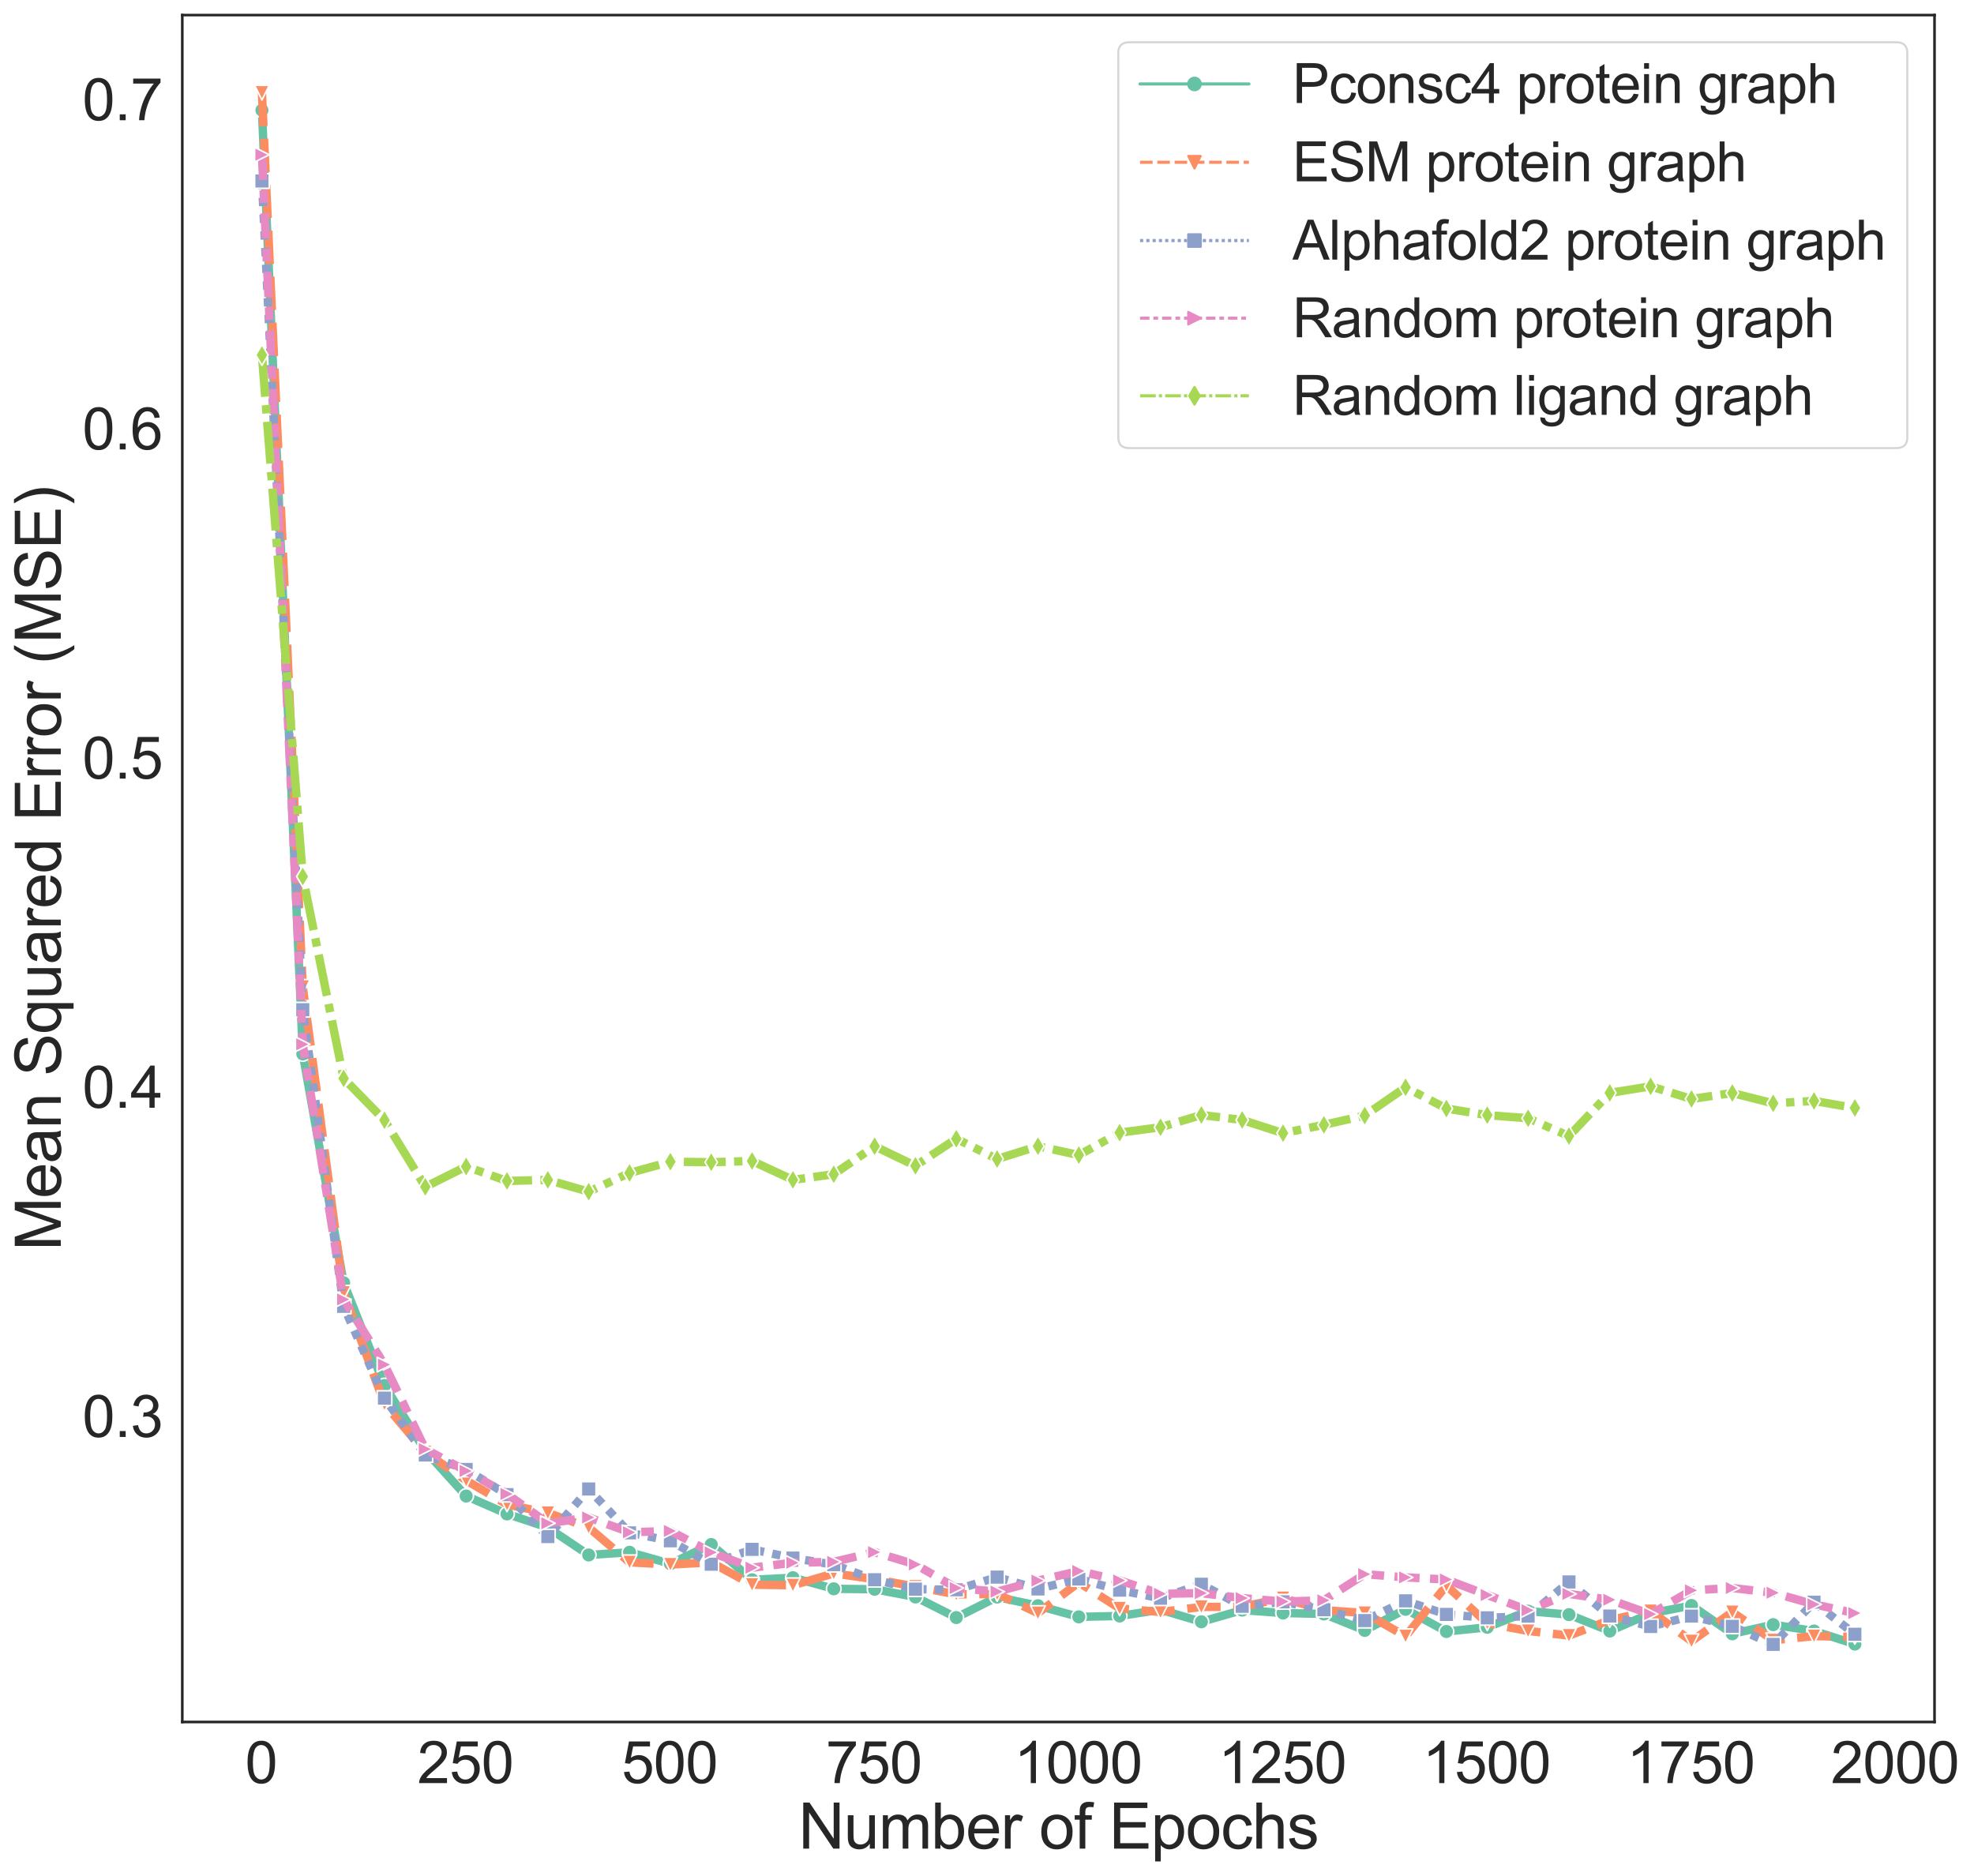 <?xml version="1.0" encoding="utf-8" standalone="no"?>
<!DOCTYPE svg PUBLIC "-//W3C//DTD SVG 1.1//EN"
  "http://www.w3.org/Graphics/SVG/1.1/DTD/svg11.dtd">
<svg xmlns:xlink="http://www.w3.org/1999/xlink" width="942.938pt" height="896.251pt" viewBox="0 0 942.938 896.251" xmlns="http://www.w3.org/2000/svg" version="1.1">
 <defs>
  <style type="text/css">*{stroke-linejoin: round; stroke-linecap: butt}</style>
 </defs>
 <g id="figure_1">
  <g id="patch_1">
   <path d="M 0 896.251 
L 942.938 896.251 
L 942.938 -0 
L 0 -0 
z
" style="fill: #ffffff"/>
  </g>
  <g id="axes_1">
   <g id="patch_2">
    <path d="M 87.078 822.6 
L 924.078 822.6 
L 924.078 7.2 
L 87.078 7.2 
z
" style="fill: #ffffff"/>
   </g>
   <g id="matplotlib.axis_1">
    <g id="xtick_1">
     <g id="text_1">
      <!-- 0 -->
      <g style="fill: #262626" transform="translate(117.087 851.784)scale(0.275 -0.275)">
       <defs>
        <path id="ArialMT-30" d="M 266 2259 
Q 266 3072 433 3567 
Q 600 4063 929 4331 
Q 1259 4600 1759 4600 
Q 2128 4600 2406 4451 
Q 2684 4303 2865 4023 
Q 3047 3744 3150 3342 
Q 3253 2941 3253 2259 
Q 3253 1453 3087 958 
Q 2922 463 2592 192 
Q 2263 -78 1759 -78 
Q 1097 -78 719 397 
Q 266 969 266 2259 
z
M 844 2259 
Q 844 1131 1108 757 
Q 1372 384 1759 384 
Q 2147 384 2411 759 
Q 2675 1134 2675 2259 
Q 2675 3391 2411 3762 
Q 2147 4134 1753 4134 
Q 1366 4134 1134 3806 
Q 844 3388 844 2259 
z
" transform="scale(0.016)"/>
       </defs>
       <use xlink:href="#ArialMT-30"/>
      </g>
     </g>
    </g>
    <g id="xtick_2">
     <g id="text_2">
      <!-- 250 -->
      <g style="fill: #262626" transform="translate(199.347 851.784)scale(0.275 -0.275)">
       <defs>
        <path id="ArialMT-32" d="M 3222 541 
L 3222 0 
L 194 0 
Q 188 203 259 391 
Q 375 700 629 1000 
Q 884 1300 1366 1694 
Q 2113 2306 2375 2664 
Q 2638 3022 2638 3341 
Q 2638 3675 2398 3904 
Q 2159 4134 1775 4134 
Q 1369 4134 1125 3890 
Q 881 3647 878 3216 
L 300 3275 
Q 359 3922 746 4261 
Q 1134 4600 1788 4600 
Q 2447 4600 2831 4234 
Q 3216 3869 3216 3328 
Q 3216 3053 3103 2787 
Q 2991 2522 2730 2228 
Q 2469 1934 1863 1422 
Q 1356 997 1212 845 
Q 1069 694 975 541 
L 3222 541 
z
" transform="scale(0.016)"/>
        <path id="ArialMT-35" d="M 266 1200 
L 856 1250 
Q 922 819 1161 601 
Q 1400 384 1738 384 
Q 2144 384 2425 690 
Q 2706 997 2706 1503 
Q 2706 1984 2436 2262 
Q 2166 2541 1728 2541 
Q 1456 2541 1237 2417 
Q 1019 2294 894 2097 
L 366 2166 
L 809 4519 
L 3088 4519 
L 3088 3981 
L 1259 3981 
L 1013 2750 
Q 1425 3038 1878 3038 
Q 2478 3038 2890 2622 
Q 3303 2206 3303 1553 
Q 3303 931 2941 478 
Q 2500 -78 1738 -78 
Q 1113 -78 717 272 
Q 322 622 266 1200 
z
" transform="scale(0.016)"/>
       </defs>
       <use xlink:href="#ArialMT-32"/>
       <use xlink:href="#ArialMT-35" x="55.615"/>
       <use xlink:href="#ArialMT-30" x="111.23"/>
      </g>
     </g>
    </g>
    <g id="xtick_3">
     <g id="text_3">
      <!-- 500 -->
      <g style="fill: #262626" transform="translate(296.899 851.784)scale(0.275 -0.275)">
       <use xlink:href="#ArialMT-35"/>
       <use xlink:href="#ArialMT-30" x="55.615"/>
       <use xlink:href="#ArialMT-30" x="111.23"/>
      </g>
     </g>
    </g>
    <g id="xtick_4">
     <g id="text_4">
      <!-- 750 -->
      <g style="fill: #262626" transform="translate(394.452 851.784)scale(0.275 -0.275)">
       <defs>
        <path id="ArialMT-37" d="M 303 3981 
L 303 4522 
L 3269 4522 
L 3269 4084 
Q 2831 3619 2401 2847 
Q 1972 2075 1738 1259 
Q 1569 684 1522 0 
L 944 0 
Q 953 541 1156 1306 
Q 1359 2072 1739 2783 
Q 2119 3494 2547 3981 
L 303 3981 
z
" transform="scale(0.016)"/>
       </defs>
       <use xlink:href="#ArialMT-37"/>
       <use xlink:href="#ArialMT-35" x="55.615"/>
       <use xlink:href="#ArialMT-30" x="111.23"/>
      </g>
     </g>
    </g>
    <g id="xtick_5">
     <g id="text_5">
      <!-- 1000 -->
      <g style="fill: #262626" transform="translate(484.358 851.784)scale(0.275 -0.275)">
       <defs>
        <path id="ArialMT-31" d="M 2384 0 
L 1822 0 
L 1822 3584 
Q 1619 3391 1289 3197 
Q 959 3003 697 2906 
L 697 3450 
Q 1169 3672 1522 3987 
Q 1875 4303 2022 4600 
L 2384 4600 
L 2384 0 
z
" transform="scale(0.016)"/>
       </defs>
       <use xlink:href="#ArialMT-31"/>
       <use xlink:href="#ArialMT-30" x="55.615"/>
       <use xlink:href="#ArialMT-30" x="111.23"/>
       <use xlink:href="#ArialMT-30" x="166.846"/>
      </g>
     </g>
    </g>
    <g id="xtick_6">
     <g id="text_6">
      <!-- 1250 -->
      <g style="fill: #262626" transform="translate(581.91 851.784)scale(0.275 -0.275)">
       <use xlink:href="#ArialMT-31"/>
       <use xlink:href="#ArialMT-32" x="55.615"/>
       <use xlink:href="#ArialMT-35" x="111.23"/>
       <use xlink:href="#ArialMT-30" x="166.846"/>
      </g>
     </g>
    </g>
    <g id="xtick_7">
     <g id="text_7">
      <!-- 1500 -->
      <g style="fill: #262626" transform="translate(679.463 851.784)scale(0.275 -0.275)">
       <use xlink:href="#ArialMT-31"/>
       <use xlink:href="#ArialMT-35" x="55.615"/>
       <use xlink:href="#ArialMT-30" x="111.23"/>
       <use xlink:href="#ArialMT-30" x="166.846"/>
      </g>
     </g>
    </g>
    <g id="xtick_8">
     <g id="text_8">
      <!-- 1750 -->
      <g style="fill: #262626" transform="translate(777.015 851.784)scale(0.275 -0.275)">
       <use xlink:href="#ArialMT-31"/>
       <use xlink:href="#ArialMT-37" x="55.615"/>
       <use xlink:href="#ArialMT-35" x="111.23"/>
       <use xlink:href="#ArialMT-30" x="166.846"/>
      </g>
     </g>
    </g>
    <g id="xtick_9">
     <g id="text_9">
      <!-- 2000 -->
      <g style="fill: #262626" transform="translate(874.568 851.784)scale(0.275 -0.275)">
       <use xlink:href="#ArialMT-32"/>
       <use xlink:href="#ArialMT-30" x="55.615"/>
       <use xlink:href="#ArialMT-30" x="111.23"/>
       <use xlink:href="#ArialMT-30" x="166.846"/>
      </g>
     </g>
    </g>
    <g id="text_10">
     <!-- Number of Epochs -->
     <g style="fill: #262626" transform="translate(381.359 883.089)scale(0.3 -0.3)">
      <defs>
       <path id="ArialMT-4e" d="M 488 0 
L 488 4581 
L 1109 4581 
L 3516 984 
L 3516 4581 
L 4097 4581 
L 4097 0 
L 3475 0 
L 1069 3600 
L 1069 0 
L 488 0 
z
" transform="scale(0.016)"/>
       <path id="ArialMT-75" d="M 2597 0 
L 2597 488 
Q 2209 -75 1544 -75 
Q 1250 -75 995 37 
Q 741 150 617 320 
Q 494 491 444 738 
Q 409 903 409 1263 
L 409 3319 
L 972 3319 
L 972 1478 
Q 972 1038 1006 884 
Q 1059 663 1231 536 
Q 1403 409 1656 409 
Q 1909 409 2131 539 
Q 2353 669 2445 892 
Q 2538 1116 2538 1541 
L 2538 3319 
L 3100 3319 
L 3100 0 
L 2597 0 
z
" transform="scale(0.016)"/>
       <path id="ArialMT-6d" d="M 422 0 
L 422 3319 
L 925 3319 
L 925 2853 
Q 1081 3097 1340 3245 
Q 1600 3394 1931 3394 
Q 2300 3394 2536 3241 
Q 2772 3088 2869 2813 
Q 3263 3394 3894 3394 
Q 4388 3394 4653 3120 
Q 4919 2847 4919 2278 
L 4919 0 
L 4359 0 
L 4359 2091 
Q 4359 2428 4304 2576 
Q 4250 2725 4106 2815 
Q 3963 2906 3769 2906 
Q 3419 2906 3187 2673 
Q 2956 2441 2956 1928 
L 2956 0 
L 2394 0 
L 2394 2156 
Q 2394 2531 2256 2718 
Q 2119 2906 1806 2906 
Q 1569 2906 1367 2781 
Q 1166 2656 1075 2415 
Q 984 2175 984 1722 
L 984 0 
L 422 0 
z
" transform="scale(0.016)"/>
       <path id="ArialMT-62" d="M 941 0 
L 419 0 
L 419 4581 
L 981 4581 
L 981 2947 
Q 1338 3394 1891 3394 
Q 2197 3394 2470 3270 
Q 2744 3147 2920 2923 
Q 3097 2700 3197 2384 
Q 3297 2069 3297 1709 
Q 3297 856 2875 390 
Q 2453 -75 1863 -75 
Q 1275 -75 941 416 
L 941 0 
z
M 934 1684 
Q 934 1088 1097 822 
Q 1363 388 1816 388 
Q 2184 388 2453 708 
Q 2722 1028 2722 1663 
Q 2722 2313 2464 2622 
Q 2206 2931 1841 2931 
Q 1472 2931 1203 2611 
Q 934 2291 934 1684 
z
" transform="scale(0.016)"/>
       <path id="ArialMT-65" d="M 2694 1069 
L 3275 997 
Q 3138 488 2766 206 
Q 2394 -75 1816 -75 
Q 1088 -75 661 373 
Q 234 822 234 1631 
Q 234 2469 665 2931 
Q 1097 3394 1784 3394 
Q 2450 3394 2872 2941 
Q 3294 2488 3294 1666 
Q 3294 1616 3291 1516 
L 816 1516 
Q 847 969 1125 678 
Q 1403 388 1819 388 
Q 2128 388 2347 550 
Q 2566 713 2694 1069 
z
M 847 1978 
L 2700 1978 
Q 2663 2397 2488 2606 
Q 2219 2931 1791 2931 
Q 1403 2931 1139 2672 
Q 875 2413 847 1978 
z
" transform="scale(0.016)"/>
       <path id="ArialMT-72" d="M 416 0 
L 416 3319 
L 922 3319 
L 922 2816 
Q 1116 3169 1280 3281 
Q 1444 3394 1641 3394 
Q 1925 3394 2219 3213 
L 2025 2691 
Q 1819 2813 1613 2813 
Q 1428 2813 1281 2702 
Q 1134 2591 1072 2394 
Q 978 2094 978 1738 
L 978 0 
L 416 0 
z
" transform="scale(0.016)"/>
       <path id="ArialMT-20" transform="scale(0.016)"/>
       <path id="ArialMT-6f" d="M 213 1659 
Q 213 2581 725 3025 
Q 1153 3394 1769 3394 
Q 2453 3394 2887 2945 
Q 3322 2497 3322 1706 
Q 3322 1066 3130 698 
Q 2938 331 2570 128 
Q 2203 -75 1769 -75 
Q 1072 -75 642 372 
Q 213 819 213 1659 
z
M 791 1659 
Q 791 1022 1069 705 
Q 1347 388 1769 388 
Q 2188 388 2466 706 
Q 2744 1025 2744 1678 
Q 2744 2294 2464 2611 
Q 2184 2928 1769 2928 
Q 1347 2928 1069 2612 
Q 791 2297 791 1659 
z
" transform="scale(0.016)"/>
       <path id="ArialMT-66" d="M 556 0 
L 556 2881 
L 59 2881 
L 59 3319 
L 556 3319 
L 556 3672 
Q 556 4006 616 4169 
Q 697 4388 901 4523 
Q 1106 4659 1475 4659 
Q 1713 4659 2000 4603 
L 1916 4113 
Q 1741 4144 1584 4144 
Q 1328 4144 1222 4034 
Q 1116 3925 1116 3625 
L 1116 3319 
L 1763 3319 
L 1763 2881 
L 1116 2881 
L 1116 0 
L 556 0 
z
" transform="scale(0.016)"/>
       <path id="ArialMT-45" d="M 506 0 
L 506 4581 
L 3819 4581 
L 3819 4041 
L 1113 4041 
L 1113 2638 
L 3647 2638 
L 3647 2100 
L 1113 2100 
L 1113 541 
L 3925 541 
L 3925 0 
L 506 0 
z
" transform="scale(0.016)"/>
       <path id="ArialMT-70" d="M 422 -1272 
L 422 3319 
L 934 3319 
L 934 2888 
Q 1116 3141 1344 3267 
Q 1572 3394 1897 3394 
Q 2322 3394 2647 3175 
Q 2972 2956 3137 2557 
Q 3303 2159 3303 1684 
Q 3303 1175 3120 767 
Q 2938 359 2589 142 
Q 2241 -75 1856 -75 
Q 1575 -75 1351 44 
Q 1128 163 984 344 
L 984 -1272 
L 422 -1272 
z
M 931 1641 
Q 931 1000 1190 694 
Q 1450 388 1819 388 
Q 2194 388 2461 705 
Q 2728 1022 2728 1688 
Q 2728 2322 2467 2637 
Q 2206 2953 1844 2953 
Q 1484 2953 1207 2617 
Q 931 2281 931 1641 
z
" transform="scale(0.016)"/>
       <path id="ArialMT-63" d="M 2588 1216 
L 3141 1144 
Q 3050 572 2676 248 
Q 2303 -75 1759 -75 
Q 1078 -75 664 370 
Q 250 816 250 1647 
Q 250 2184 428 2587 
Q 606 2991 970 3192 
Q 1334 3394 1763 3394 
Q 2303 3394 2647 3120 
Q 2991 2847 3088 2344 
L 2541 2259 
Q 2463 2594 2264 2762 
Q 2066 2931 1784 2931 
Q 1359 2931 1093 2626 
Q 828 2322 828 1663 
Q 828 994 1084 691 
Q 1341 388 1753 388 
Q 2084 388 2306 591 
Q 2528 794 2588 1216 
z
" transform="scale(0.016)"/>
       <path id="ArialMT-68" d="M 422 0 
L 422 4581 
L 984 4581 
L 984 2938 
Q 1378 3394 1978 3394 
Q 2347 3394 2619 3248 
Q 2891 3103 3008 2847 
Q 3125 2591 3125 2103 
L 3125 0 
L 2563 0 
L 2563 2103 
Q 2563 2525 2380 2717 
Q 2197 2909 1863 2909 
Q 1613 2909 1392 2779 
Q 1172 2650 1078 2428 
Q 984 2206 984 1816 
L 984 0 
L 422 0 
z
" transform="scale(0.016)"/>
       <path id="ArialMT-73" d="M 197 991 
L 753 1078 
Q 800 744 1014 566 
Q 1228 388 1613 388 
Q 2000 388 2187 545 
Q 2375 703 2375 916 
Q 2375 1106 2209 1216 
Q 2094 1291 1634 1406 
Q 1016 1563 777 1677 
Q 538 1791 414 1992 
Q 291 2194 291 2438 
Q 291 2659 392 2848 
Q 494 3038 669 3163 
Q 800 3259 1026 3326 
Q 1253 3394 1513 3394 
Q 1903 3394 2198 3281 
Q 2494 3169 2634 2976 
Q 2775 2784 2828 2463 
L 2278 2388 
Q 2241 2644 2061 2787 
Q 1881 2931 1553 2931 
Q 1166 2931 1000 2803 
Q 834 2675 834 2503 
Q 834 2394 903 2306 
Q 972 2216 1119 2156 
Q 1203 2125 1616 2013 
Q 2213 1853 2448 1751 
Q 2684 1650 2818 1456 
Q 2953 1263 2953 975 
Q 2953 694 2789 445 
Q 2625 197 2315 61 
Q 2006 -75 1616 -75 
Q 969 -75 630 194 
Q 291 463 197 991 
z
" transform="scale(0.016)"/>
      </defs>
      <use xlink:href="#ArialMT-4e"/>
      <use xlink:href="#ArialMT-75" x="72.217"/>
      <use xlink:href="#ArialMT-6d" x="127.832"/>
      <use xlink:href="#ArialMT-62" x="211.133"/>
      <use xlink:href="#ArialMT-65" x="266.748"/>
      <use xlink:href="#ArialMT-72" x="322.363"/>
      <use xlink:href="#ArialMT-20" x="355.664"/>
      <use xlink:href="#ArialMT-6f" x="383.447"/>
      <use xlink:href="#ArialMT-66" x="439.062"/>
      <use xlink:href="#ArialMT-20" x="466.846"/>
      <use xlink:href="#ArialMT-45" x="494.629"/>
      <use xlink:href="#ArialMT-70" x="561.328"/>
      <use xlink:href="#ArialMT-6f" x="616.943"/>
      <use xlink:href="#ArialMT-63" x="672.559"/>
      <use xlink:href="#ArialMT-68" x="722.559"/>
      <use xlink:href="#ArialMT-73" x="778.174"/>
     </g>
    </g>
   </g>
   <g id="matplotlib.axis_2">
    <g id="ytick_1">
     <g id="text_11">
      <!-- 0.3 -->
      <g style="fill: #262626" transform="translate(39.353 686.436)scale(0.275 -0.275)">
       <defs>
        <path id="ArialMT-2e" d="M 581 0 
L 581 641 
L 1222 641 
L 1222 0 
L 581 0 
z
" transform="scale(0.016)"/>
        <path id="ArialMT-33" d="M 269 1209 
L 831 1284 
Q 928 806 1161 595 
Q 1394 384 1728 384 
Q 2125 384 2398 659 
Q 2672 934 2672 1341 
Q 2672 1728 2419 1979 
Q 2166 2231 1775 2231 
Q 1616 2231 1378 2169 
L 1441 2663 
Q 1497 2656 1531 2656 
Q 1891 2656 2178 2843 
Q 2466 3031 2466 3422 
Q 2466 3731 2256 3934 
Q 2047 4138 1716 4138 
Q 1388 4138 1169 3931 
Q 950 3725 888 3313 
L 325 3413 
Q 428 3978 793 4289 
Q 1159 4600 1703 4600 
Q 2078 4600 2393 4439 
Q 2709 4278 2876 4000 
Q 3044 3722 3044 3409 
Q 3044 3113 2884 2869 
Q 2725 2625 2413 2481 
Q 2819 2388 3044 2092 
Q 3269 1797 3269 1353 
Q 3269 753 2831 336 
Q 2394 -81 1725 -81 
Q 1122 -81 723 278 
Q 325 638 269 1209 
z
" transform="scale(0.016)"/>
       </defs>
       <use xlink:href="#ArialMT-30"/>
       <use xlink:href="#ArialMT-2e" x="55.615"/>
       <use xlink:href="#ArialMT-33" x="83.398"/>
      </g>
     </g>
    </g>
    <g id="ytick_2">
     <g id="text_12">
      <!-- 0.4 -->
      <g style="fill: #262626" transform="translate(39.353 529.187)scale(0.275 -0.275)">
       <defs>
        <path id="ArialMT-34" d="M 2069 0 
L 2069 1097 
L 81 1097 
L 81 1613 
L 2172 4581 
L 2631 4581 
L 2631 1613 
L 3250 1613 
L 3250 1097 
L 2631 1097 
L 2631 0 
L 2069 0 
z
M 2069 1613 
L 2069 3678 
L 634 1613 
L 2069 1613 
z
" transform="scale(0.016)"/>
       </defs>
       <use xlink:href="#ArialMT-30"/>
       <use xlink:href="#ArialMT-2e" x="55.615"/>
       <use xlink:href="#ArialMT-34" x="83.398"/>
      </g>
     </g>
    </g>
    <g id="ytick_3">
     <g id="text_13">
      <!-- 0.5 -->
      <g style="fill: #262626" transform="translate(39.353 371.938)scale(0.275 -0.275)">
       <use xlink:href="#ArialMT-30"/>
       <use xlink:href="#ArialMT-2e" x="55.615"/>
       <use xlink:href="#ArialMT-35" x="83.398"/>
      </g>
     </g>
    </g>
    <g id="ytick_4">
     <g id="text_14">
      <!-- 0.6 -->
      <g style="fill: #262626" transform="translate(39.353 214.689)scale(0.275 -0.275)">
       <defs>
        <path id="ArialMT-36" d="M 3184 3459 
L 2625 3416 
Q 2550 3747 2413 3897 
Q 2184 4138 1850 4138 
Q 1581 4138 1378 3988 
Q 1113 3794 959 3422 
Q 806 3050 800 2363 
Q 1003 2672 1297 2822 
Q 1591 2972 1913 2972 
Q 2475 2972 2870 2558 
Q 3266 2144 3266 1488 
Q 3266 1056 3080 686 
Q 2894 316 2569 119 
Q 2244 -78 1831 -78 
Q 1128 -78 684 439 
Q 241 956 241 2144 
Q 241 3472 731 4075 
Q 1159 4600 1884 4600 
Q 2425 4600 2770 4297 
Q 3116 3994 3184 3459 
z
M 888 1484 
Q 888 1194 1011 928 
Q 1134 663 1356 523 
Q 1578 384 1822 384 
Q 2178 384 2434 671 
Q 2691 959 2691 1453 
Q 2691 1928 2437 2201 
Q 2184 2475 1800 2475 
Q 1419 2475 1153 2201 
Q 888 1928 888 1484 
z
" transform="scale(0.016)"/>
       </defs>
       <use xlink:href="#ArialMT-30"/>
       <use xlink:href="#ArialMT-2e" x="55.615"/>
       <use xlink:href="#ArialMT-36" x="83.398"/>
      </g>
     </g>
    </g>
    <g id="ytick_5">
     <g id="text_15">
      <!-- 0.7 -->
      <g style="fill: #262626" transform="translate(39.353 57.439)scale(0.275 -0.275)">
       <use xlink:href="#ArialMT-30"/>
       <use xlink:href="#ArialMT-2e" x="55.615"/>
       <use xlink:href="#ArialMT-37" x="83.398"/>
      </g>
     </g>
    </g>
    <g id="text_16">
     <!-- Mean Squared Error (MSE) -->
     <g style="fill: #262626" transform="translate(29.039 597.452)rotate(-90)scale(0.3 -0.3)">
      <defs>
       <path id="ArialMT-4d" d="M 475 0 
L 475 4581 
L 1388 4581 
L 2472 1338 
Q 2622 884 2691 659 
Q 2769 909 2934 1394 
L 4031 4581 
L 4847 4581 
L 4847 0 
L 4263 0 
L 4263 3834 
L 2931 0 
L 2384 0 
L 1059 3900 
L 1059 0 
L 475 0 
z
" transform="scale(0.016)"/>
       <path id="ArialMT-61" d="M 2588 409 
Q 2275 144 1986 34 
Q 1697 -75 1366 -75 
Q 819 -75 525 192 
Q 231 459 231 875 
Q 231 1119 342 1320 
Q 453 1522 633 1644 
Q 813 1766 1038 1828 
Q 1203 1872 1538 1913 
Q 2219 1994 2541 2106 
Q 2544 2222 2544 2253 
Q 2544 2597 2384 2738 
Q 2169 2928 1744 2928 
Q 1347 2928 1158 2789 
Q 969 2650 878 2297 
L 328 2372 
Q 403 2725 575 2942 
Q 747 3159 1072 3276 
Q 1397 3394 1825 3394 
Q 2250 3394 2515 3294 
Q 2781 3194 2906 3042 
Q 3031 2891 3081 2659 
Q 3109 2516 3109 2141 
L 3109 1391 
Q 3109 606 3145 398 
Q 3181 191 3288 0 
L 2700 0 
Q 2613 175 2588 409 
z
M 2541 1666 
Q 2234 1541 1622 1453 
Q 1275 1403 1131 1340 
Q 988 1278 909 1158 
Q 831 1038 831 891 
Q 831 666 1001 516 
Q 1172 366 1500 366 
Q 1825 366 2078 508 
Q 2331 650 2450 897 
Q 2541 1088 2541 1459 
L 2541 1666 
z
" transform="scale(0.016)"/>
       <path id="ArialMT-6e" d="M 422 0 
L 422 3319 
L 928 3319 
L 928 2847 
Q 1294 3394 1984 3394 
Q 2284 3394 2536 3286 
Q 2788 3178 2913 3003 
Q 3038 2828 3088 2588 
Q 3119 2431 3119 2041 
L 3119 0 
L 2556 0 
L 2556 2019 
Q 2556 2363 2490 2533 
Q 2425 2703 2258 2804 
Q 2091 2906 1866 2906 
Q 1506 2906 1245 2678 
Q 984 2450 984 1813 
L 984 0 
L 422 0 
z
" transform="scale(0.016)"/>
       <path id="ArialMT-53" d="M 288 1472 
L 859 1522 
Q 900 1178 1048 958 
Q 1197 738 1509 602 
Q 1822 466 2213 466 
Q 2559 466 2825 569 
Q 3091 672 3220 851 
Q 3350 1031 3350 1244 
Q 3350 1459 3225 1620 
Q 3100 1781 2813 1891 
Q 2628 1963 1997 2114 
Q 1366 2266 1113 2400 
Q 784 2572 623 2826 
Q 463 3081 463 3397 
Q 463 3744 659 4045 
Q 856 4347 1234 4503 
Q 1613 4659 2075 4659 
Q 2584 4659 2973 4495 
Q 3363 4331 3572 4012 
Q 3781 3694 3797 3291 
L 3216 3247 
Q 3169 3681 2898 3903 
Q 2628 4125 2100 4125 
Q 1550 4125 1298 3923 
Q 1047 3722 1047 3438 
Q 1047 3191 1225 3031 
Q 1400 2872 2139 2705 
Q 2878 2538 3153 2413 
Q 3553 2228 3743 1945 
Q 3934 1663 3934 1294 
Q 3934 928 3725 604 
Q 3516 281 3123 101 
Q 2731 -78 2241 -78 
Q 1619 -78 1198 103 
Q 778 284 539 648 
Q 300 1013 288 1472 
z
" transform="scale(0.016)"/>
       <path id="ArialMT-71" d="M 2538 -1272 
L 2538 353 
Q 2406 169 2170 47 
Q 1934 -75 1669 -75 
Q 1078 -75 651 397 
Q 225 869 225 1691 
Q 225 2191 398 2587 
Q 572 2984 901 3189 
Q 1231 3394 1625 3394 
Q 2241 3394 2594 2875 
L 2594 3319 
L 3100 3319 
L 3100 -1272 
L 2538 -1272 
z
M 803 1669 
Q 803 1028 1072 708 
Q 1341 388 1716 388 
Q 2075 388 2334 692 
Q 2594 997 2594 1619 
Q 2594 2281 2320 2615 
Q 2047 2950 1678 2950 
Q 1313 2950 1058 2639 
Q 803 2328 803 1669 
z
" transform="scale(0.016)"/>
       <path id="ArialMT-64" d="M 2575 0 
L 2575 419 
Q 2259 -75 1647 -75 
Q 1250 -75 917 144 
Q 584 363 401 755 
Q 219 1147 219 1656 
Q 219 2153 384 2558 
Q 550 2963 881 3178 
Q 1213 3394 1622 3394 
Q 1922 3394 2156 3267 
Q 2391 3141 2538 2938 
L 2538 4581 
L 3097 4581 
L 3097 0 
L 2575 0 
z
M 797 1656 
Q 797 1019 1065 703 
Q 1334 388 1700 388 
Q 2069 388 2326 689 
Q 2584 991 2584 1609 
Q 2584 2291 2321 2609 
Q 2059 2928 1675 2928 
Q 1300 2928 1048 2622 
Q 797 2316 797 1656 
z
" transform="scale(0.016)"/>
       <path id="ArialMT-28" d="M 1497 -1347 
Q 1031 -759 709 28 
Q 388 816 388 1659 
Q 388 2403 628 3084 
Q 909 3875 1497 4659 
L 1900 4659 
Q 1522 4009 1400 3731 
Q 1209 3300 1100 2831 
Q 966 2247 966 1656 
Q 966 153 1900 -1347 
L 1497 -1347 
z
" transform="scale(0.016)"/>
       <path id="ArialMT-29" d="M 791 -1347 
L 388 -1347 
Q 1322 153 1322 1656 
Q 1322 2244 1188 2822 
Q 1081 3291 891 3722 
Q 769 4003 388 4659 
L 791 4659 
Q 1378 3875 1659 3084 
Q 1900 2403 1900 1659 
Q 1900 816 1576 28 
Q 1253 -759 791 -1347 
z
" transform="scale(0.016)"/>
      </defs>
      <use xlink:href="#ArialMT-4d"/>
      <use xlink:href="#ArialMT-65" x="83.301"/>
      <use xlink:href="#ArialMT-61" x="138.916"/>
      <use xlink:href="#ArialMT-6e" x="194.531"/>
      <use xlink:href="#ArialMT-20" x="250.146"/>
      <use xlink:href="#ArialMT-53" x="277.93"/>
      <use xlink:href="#ArialMT-71" x="344.629"/>
      <use xlink:href="#ArialMT-75" x="400.244"/>
      <use xlink:href="#ArialMT-61" x="455.859"/>
      <use xlink:href="#ArialMT-72" x="511.475"/>
      <use xlink:href="#ArialMT-65" x="544.775"/>
      <use xlink:href="#ArialMT-64" x="600.391"/>
      <use xlink:href="#ArialMT-20" x="656.006"/>
      <use xlink:href="#ArialMT-45" x="683.789"/>
      <use xlink:href="#ArialMT-72" x="750.488"/>
      <use xlink:href="#ArialMT-72" x="783.789"/>
      <use xlink:href="#ArialMT-6f" x="817.09"/>
      <use xlink:href="#ArialMT-72" x="872.705"/>
      <use xlink:href="#ArialMT-20" x="906.006"/>
      <use xlink:href="#ArialMT-28" x="933.789"/>
      <use xlink:href="#ArialMT-4d" x="967.09"/>
      <use xlink:href="#ArialMT-53" x="1050.391"/>
      <use xlink:href="#ArialMT-45" x="1117.09"/>
      <use xlink:href="#ArialMT-29" x="1183.789"/>
     </g>
    </g>
   </g>
   <g id="line2d_1">
    <path d="M 125.124 52.647 
L 144.634 503.457 
L 164.145 612.782 
L 183.655 661.874 
L 203.166 693.092 
L 222.676 714.659 
L 242.187 723.205 
L 261.697 729.698 
L 281.207 742.811 
L 300.718 741.518 
L 320.228 746.991 
L 339.739 737.822 
L 359.249 754.657 
L 378.76 753.671 
L 398.27 758.976 
L 417.781 759.19 
L 437.291 762.888 
L 456.802 772.718 
L 476.312 762.917 
L 495.823 767.05 
L 515.333 772.378 
L 534.844 771.963 
L 554.354 768.95 
L 573.865 774.734 
L 593.375 769.144 
L 612.886 770.548 
L 632.396 770.985 
L 651.907 778.844 
L 671.417 768.772 
L 690.928 779.382 
L 710.438 777.356 
L 729.949 769.646 
L 749.459 771.31 
L 768.97 779.147 
L 788.48 770.722 
L 807.991 766.944 
L 827.501 780.484 
L 847.012 776.092 
L 866.522 779.144 
L 886.033 785.376 
" clip-path="url(#pf3aad52d22)" style="fill: none; stroke: #66c2a5; stroke-width: 4; stroke-linecap: round"/>
    <defs>
     <path id="m2e3a81f268" d="M 0 3.5 
C 0.928 3.5 1.819 3.131 2.475 2.475 
C 3.131 1.819 3.5 0.928 3.5 0 
C 3.5 -0.928 3.131 -1.819 2.475 -2.475 
C 1.819 -3.131 0.928 -3.5 0 -3.5 
C -0.928 -3.5 -1.819 -3.131 -2.475 -2.475 
C -3.131 -1.819 -3.5 -0.928 -3.5 0 
C -3.5 0.928 -3.131 1.819 -2.475 2.475 
C -1.819 3.131 -0.928 3.5 0 3.5 
z
" style="stroke: #ffffff; stroke-width: 0.75"/>
    </defs>
    <g clip-path="url(#pf3aad52d22)">
     <use xlink:href="#m2e3a81f268" x="125.124" y="52.647" style="fill: #66c2a5; stroke: #ffffff; stroke-width: 0.75"/>
     <use xlink:href="#m2e3a81f268" x="144.634" y="503.457" style="fill: #66c2a5; stroke: #ffffff; stroke-width: 0.75"/>
     <use xlink:href="#m2e3a81f268" x="164.145" y="612.782" style="fill: #66c2a5; stroke: #ffffff; stroke-width: 0.75"/>
     <use xlink:href="#m2e3a81f268" x="183.655" y="661.874" style="fill: #66c2a5; stroke: #ffffff; stroke-width: 0.75"/>
     <use xlink:href="#m2e3a81f268" x="203.166" y="693.092" style="fill: #66c2a5; stroke: #ffffff; stroke-width: 0.75"/>
     <use xlink:href="#m2e3a81f268" x="222.676" y="714.659" style="fill: #66c2a5; stroke: #ffffff; stroke-width: 0.75"/>
     <use xlink:href="#m2e3a81f268" x="242.187" y="723.205" style="fill: #66c2a5; stroke: #ffffff; stroke-width: 0.75"/>
     <use xlink:href="#m2e3a81f268" x="261.697" y="729.698" style="fill: #66c2a5; stroke: #ffffff; stroke-width: 0.75"/>
     <use xlink:href="#m2e3a81f268" x="281.207" y="742.811" style="fill: #66c2a5; stroke: #ffffff; stroke-width: 0.75"/>
     <use xlink:href="#m2e3a81f268" x="300.718" y="741.518" style="fill: #66c2a5; stroke: #ffffff; stroke-width: 0.75"/>
     <use xlink:href="#m2e3a81f268" x="320.228" y="746.991" style="fill: #66c2a5; stroke: #ffffff; stroke-width: 0.75"/>
     <use xlink:href="#m2e3a81f268" x="339.739" y="737.822" style="fill: #66c2a5; stroke: #ffffff; stroke-width: 0.75"/>
     <use xlink:href="#m2e3a81f268" x="359.249" y="754.657" style="fill: #66c2a5; stroke: #ffffff; stroke-width: 0.75"/>
     <use xlink:href="#m2e3a81f268" x="378.76" y="753.671" style="fill: #66c2a5; stroke: #ffffff; stroke-width: 0.75"/>
     <use xlink:href="#m2e3a81f268" x="398.27" y="758.976" style="fill: #66c2a5; stroke: #ffffff; stroke-width: 0.75"/>
     <use xlink:href="#m2e3a81f268" x="417.781" y="759.19" style="fill: #66c2a5; stroke: #ffffff; stroke-width: 0.75"/>
     <use xlink:href="#m2e3a81f268" x="437.291" y="762.888" style="fill: #66c2a5; stroke: #ffffff; stroke-width: 0.75"/>
     <use xlink:href="#m2e3a81f268" x="456.802" y="772.718" style="fill: #66c2a5; stroke: #ffffff; stroke-width: 0.75"/>
     <use xlink:href="#m2e3a81f268" x="476.312" y="762.917" style="fill: #66c2a5; stroke: #ffffff; stroke-width: 0.75"/>
     <use xlink:href="#m2e3a81f268" x="495.823" y="767.05" style="fill: #66c2a5; stroke: #ffffff; stroke-width: 0.75"/>
     <use xlink:href="#m2e3a81f268" x="515.333" y="772.378" style="fill: #66c2a5; stroke: #ffffff; stroke-width: 0.75"/>
     <use xlink:href="#m2e3a81f268" x="534.844" y="771.963" style="fill: #66c2a5; stroke: #ffffff; stroke-width: 0.75"/>
     <use xlink:href="#m2e3a81f268" x="554.354" y="768.95" style="fill: #66c2a5; stroke: #ffffff; stroke-width: 0.75"/>
     <use xlink:href="#m2e3a81f268" x="573.865" y="774.734" style="fill: #66c2a5; stroke: #ffffff; stroke-width: 0.75"/>
     <use xlink:href="#m2e3a81f268" x="593.375" y="769.144" style="fill: #66c2a5; stroke: #ffffff; stroke-width: 0.75"/>
     <use xlink:href="#m2e3a81f268" x="612.886" y="770.548" style="fill: #66c2a5; stroke: #ffffff; stroke-width: 0.75"/>
     <use xlink:href="#m2e3a81f268" x="632.396" y="770.985" style="fill: #66c2a5; stroke: #ffffff; stroke-width: 0.75"/>
     <use xlink:href="#m2e3a81f268" x="651.907" y="778.844" style="fill: #66c2a5; stroke: #ffffff; stroke-width: 0.75"/>
     <use xlink:href="#m2e3a81f268" x="671.417" y="768.772" style="fill: #66c2a5; stroke: #ffffff; stroke-width: 0.75"/>
     <use xlink:href="#m2e3a81f268" x="690.928" y="779.382" style="fill: #66c2a5; stroke: #ffffff; stroke-width: 0.75"/>
     <use xlink:href="#m2e3a81f268" x="710.438" y="777.356" style="fill: #66c2a5; stroke: #ffffff; stroke-width: 0.75"/>
     <use xlink:href="#m2e3a81f268" x="729.949" y="769.646" style="fill: #66c2a5; stroke: #ffffff; stroke-width: 0.75"/>
     <use xlink:href="#m2e3a81f268" x="749.459" y="771.31" style="fill: #66c2a5; stroke: #ffffff; stroke-width: 0.75"/>
     <use xlink:href="#m2e3a81f268" x="768.97" y="779.147" style="fill: #66c2a5; stroke: #ffffff; stroke-width: 0.75"/>
     <use xlink:href="#m2e3a81f268" x="788.48" y="770.722" style="fill: #66c2a5; stroke: #ffffff; stroke-width: 0.75"/>
     <use xlink:href="#m2e3a81f268" x="807.991" y="766.944" style="fill: #66c2a5; stroke: #ffffff; stroke-width: 0.75"/>
     <use xlink:href="#m2e3a81f268" x="827.501" y="780.484" style="fill: #66c2a5; stroke: #ffffff; stroke-width: 0.75"/>
     <use xlink:href="#m2e3a81f268" x="847.012" y="776.092" style="fill: #66c2a5; stroke: #ffffff; stroke-width: 0.75"/>
     <use xlink:href="#m2e3a81f268" x="866.522" y="779.144" style="fill: #66c2a5; stroke: #ffffff; stroke-width: 0.75"/>
     <use xlink:href="#m2e3a81f268" x="886.033" y="785.376" style="fill: #66c2a5; stroke: #ffffff; stroke-width: 0.75"/>
    </g>
   </g>
   <g id="line2d_2">
    <path d="M 125.124 44.264 
L 144.634 471.443 
L 164.145 617.545 
L 183.655 670.736 
L 203.166 693.776 
L 222.676 707.217 
L 242.187 718.694 
L 261.697 722.728 
L 281.207 729.665 
L 300.718 746.334 
L 320.228 747.387 
L 339.739 746.368 
L 359.249 757.026 
L 378.76 757.294 
L 398.27 751.629 
L 417.781 754.377 
L 437.291 757.931 
L 456.802 761.652 
L 476.312 761.465 
L 495.823 770.568 
L 515.333 755.948 
L 534.844 768.338 
L 554.354 770.061 
L 573.865 767.637 
L 593.375 767.557 
L 612.886 763.417 
L 632.396 769.166 
L 651.907 770.53 
L 671.417 781.633 
L 690.928 757.434 
L 710.438 775.452 
L 729.949 779.109 
L 749.459 781.326 
L 768.97 773.916 
L 788.48 769.631 
L 807.991 784.008 
L 827.501 770.087 
L 847.012 783.564 
L 866.522 781.583 
L 886.033 781.96 
" clip-path="url(#pf3aad52d22)" style="fill: none; stroke-dasharray: 16,6; stroke-dashoffset: 0; stroke: #fc8d62; stroke-width: 4"/>
    <defs>
     <path id="m455ab2586b" d="M -0 3.5 
L 3.5 -3.5 
L -3.5 -3.5 
z
" style="stroke: #ffffff; stroke-width: 0.75; stroke-linejoin: miter"/>
    </defs>
    <g clip-path="url(#pf3aad52d22)">
     <use xlink:href="#m455ab2586b" x="125.124" y="44.264" style="fill: #fc8d62; stroke: #ffffff; stroke-width: 0.75; stroke-linejoin: miter"/>
     <use xlink:href="#m455ab2586b" x="144.634" y="471.443" style="fill: #fc8d62; stroke: #ffffff; stroke-width: 0.75; stroke-linejoin: miter"/>
     <use xlink:href="#m455ab2586b" x="164.145" y="617.545" style="fill: #fc8d62; stroke: #ffffff; stroke-width: 0.75; stroke-linejoin: miter"/>
     <use xlink:href="#m455ab2586b" x="183.655" y="670.736" style="fill: #fc8d62; stroke: #ffffff; stroke-width: 0.75; stroke-linejoin: miter"/>
     <use xlink:href="#m455ab2586b" x="203.166" y="693.776" style="fill: #fc8d62; stroke: #ffffff; stroke-width: 0.75; stroke-linejoin: miter"/>
     <use xlink:href="#m455ab2586b" x="222.676" y="707.217" style="fill: #fc8d62; stroke: #ffffff; stroke-width: 0.75; stroke-linejoin: miter"/>
     <use xlink:href="#m455ab2586b" x="242.187" y="718.694" style="fill: #fc8d62; stroke: #ffffff; stroke-width: 0.75; stroke-linejoin: miter"/>
     <use xlink:href="#m455ab2586b" x="261.697" y="722.728" style="fill: #fc8d62; stroke: #ffffff; stroke-width: 0.75; stroke-linejoin: miter"/>
     <use xlink:href="#m455ab2586b" x="281.207" y="729.665" style="fill: #fc8d62; stroke: #ffffff; stroke-width: 0.75; stroke-linejoin: miter"/>
     <use xlink:href="#m455ab2586b" x="300.718" y="746.334" style="fill: #fc8d62; stroke: #ffffff; stroke-width: 0.75; stroke-linejoin: miter"/>
     <use xlink:href="#m455ab2586b" x="320.228" y="747.387" style="fill: #fc8d62; stroke: #ffffff; stroke-width: 0.75; stroke-linejoin: miter"/>
     <use xlink:href="#m455ab2586b" x="339.739" y="746.368" style="fill: #fc8d62; stroke: #ffffff; stroke-width: 0.75; stroke-linejoin: miter"/>
     <use xlink:href="#m455ab2586b" x="359.249" y="757.026" style="fill: #fc8d62; stroke: #ffffff; stroke-width: 0.75; stroke-linejoin: miter"/>
     <use xlink:href="#m455ab2586b" x="378.76" y="757.294" style="fill: #fc8d62; stroke: #ffffff; stroke-width: 0.75; stroke-linejoin: miter"/>
     <use xlink:href="#m455ab2586b" x="398.27" y="751.629" style="fill: #fc8d62; stroke: #ffffff; stroke-width: 0.75; stroke-linejoin: miter"/>
     <use xlink:href="#m455ab2586b" x="417.781" y="754.377" style="fill: #fc8d62; stroke: #ffffff; stroke-width: 0.75; stroke-linejoin: miter"/>
     <use xlink:href="#m455ab2586b" x="437.291" y="757.931" style="fill: #fc8d62; stroke: #ffffff; stroke-width: 0.75; stroke-linejoin: miter"/>
     <use xlink:href="#m455ab2586b" x="456.802" y="761.652" style="fill: #fc8d62; stroke: #ffffff; stroke-width: 0.75; stroke-linejoin: miter"/>
     <use xlink:href="#m455ab2586b" x="476.312" y="761.465" style="fill: #fc8d62; stroke: #ffffff; stroke-width: 0.75; stroke-linejoin: miter"/>
     <use xlink:href="#m455ab2586b" x="495.823" y="770.568" style="fill: #fc8d62; stroke: #ffffff; stroke-width: 0.75; stroke-linejoin: miter"/>
     <use xlink:href="#m455ab2586b" x="515.333" y="755.948" style="fill: #fc8d62; stroke: #ffffff; stroke-width: 0.75; stroke-linejoin: miter"/>
     <use xlink:href="#m455ab2586b" x="534.844" y="768.338" style="fill: #fc8d62; stroke: #ffffff; stroke-width: 0.75; stroke-linejoin: miter"/>
     <use xlink:href="#m455ab2586b" x="554.354" y="770.061" style="fill: #fc8d62; stroke: #ffffff; stroke-width: 0.75; stroke-linejoin: miter"/>
     <use xlink:href="#m455ab2586b" x="573.865" y="767.637" style="fill: #fc8d62; stroke: #ffffff; stroke-width: 0.75; stroke-linejoin: miter"/>
     <use xlink:href="#m455ab2586b" x="593.375" y="767.557" style="fill: #fc8d62; stroke: #ffffff; stroke-width: 0.75; stroke-linejoin: miter"/>
     <use xlink:href="#m455ab2586b" x="612.886" y="763.417" style="fill: #fc8d62; stroke: #ffffff; stroke-width: 0.75; stroke-linejoin: miter"/>
     <use xlink:href="#m455ab2586b" x="632.396" y="769.166" style="fill: #fc8d62; stroke: #ffffff; stroke-width: 0.75; stroke-linejoin: miter"/>
     <use xlink:href="#m455ab2586b" x="651.907" y="770.53" style="fill: #fc8d62; stroke: #ffffff; stroke-width: 0.75; stroke-linejoin: miter"/>
     <use xlink:href="#m455ab2586b" x="671.417" y="781.633" style="fill: #fc8d62; stroke: #ffffff; stroke-width: 0.75; stroke-linejoin: miter"/>
     <use xlink:href="#m455ab2586b" x="690.928" y="757.434" style="fill: #fc8d62; stroke: #ffffff; stroke-width: 0.75; stroke-linejoin: miter"/>
     <use xlink:href="#m455ab2586b" x="710.438" y="775.452" style="fill: #fc8d62; stroke: #ffffff; stroke-width: 0.75; stroke-linejoin: miter"/>
     <use xlink:href="#m455ab2586b" x="729.949" y="779.109" style="fill: #fc8d62; stroke: #ffffff; stroke-width: 0.75; stroke-linejoin: miter"/>
     <use xlink:href="#m455ab2586b" x="749.459" y="781.326" style="fill: #fc8d62; stroke: #ffffff; stroke-width: 0.75; stroke-linejoin: miter"/>
     <use xlink:href="#m455ab2586b" x="768.97" y="773.916" style="fill: #fc8d62; stroke: #ffffff; stroke-width: 0.75; stroke-linejoin: miter"/>
     <use xlink:href="#m455ab2586b" x="788.48" y="769.631" style="fill: #fc8d62; stroke: #ffffff; stroke-width: 0.75; stroke-linejoin: miter"/>
     <use xlink:href="#m455ab2586b" x="807.991" y="784.008" style="fill: #fc8d62; stroke: #ffffff; stroke-width: 0.75; stroke-linejoin: miter"/>
     <use xlink:href="#m455ab2586b" x="827.501" y="770.087" style="fill: #fc8d62; stroke: #ffffff; stroke-width: 0.75; stroke-linejoin: miter"/>
     <use xlink:href="#m455ab2586b" x="847.012" y="783.564" style="fill: #fc8d62; stroke: #ffffff; stroke-width: 0.75; stroke-linejoin: miter"/>
     <use xlink:href="#m455ab2586b" x="866.522" y="781.583" style="fill: #fc8d62; stroke: #ffffff; stroke-width: 0.75; stroke-linejoin: miter"/>
     <use xlink:href="#m455ab2586b" x="886.033" y="781.96" style="fill: #fc8d62; stroke: #ffffff; stroke-width: 0.75; stroke-linejoin: miter"/>
    </g>
   </g>
   <g id="line2d_3">
    <path d="M 125.124 86.46 
L 144.634 482.347 
L 164.145 624.05 
L 183.655 667.883 
L 203.166 695.062 
L 222.676 701.946 
L 242.187 713.979 
L 261.697 734.033 
L 281.207 711.292 
L 300.718 732.247 
L 320.228 736.041 
L 339.739 747.217 
L 359.249 740.134 
L 378.76 744.294 
L 398.27 747.427 
L 417.781 754.632 
L 437.291 759.139 
L 456.802 759.435 
L 476.312 753.386 
L 495.823 759.038 
L 515.333 754.258 
L 534.844 759.631 
L 554.354 763.476 
L 573.865 756.786 
L 593.375 767.331 
L 612.886 765.182 
L 632.396 768.971 
L 651.907 774.156 
L 671.417 764.724 
L 690.928 771.213 
L 710.438 772.844 
L 729.949 772.031 
L 749.459 755.697 
L 768.97 771.975 
L 788.48 776.968 
L 807.991 771.999 
L 827.501 776.911 
L 847.012 785.536 
L 866.522 765.368 
L 886.033 780.696 
" clip-path="url(#pf3aad52d22)" style="fill: none; stroke-dasharray: 4,4; stroke-dashoffset: 0; stroke: #8da0cb; stroke-width: 4"/>
    <defs>
     <path id="mddc2de5265" d="M -3.5 3.5 
L 3.5 3.5 
L 3.5 -3.5 
L -3.5 -3.5 
z
" style="stroke: #ffffff; stroke-width: 0.75; stroke-linejoin: miter"/>
    </defs>
    <g clip-path="url(#pf3aad52d22)">
     <use xlink:href="#mddc2de5265" x="125.124" y="86.46" style="fill: #8da0cb; stroke: #ffffff; stroke-width: 0.75; stroke-linejoin: miter"/>
     <use xlink:href="#mddc2de5265" x="144.634" y="482.347" style="fill: #8da0cb; stroke: #ffffff; stroke-width: 0.75; stroke-linejoin: miter"/>
     <use xlink:href="#mddc2de5265" x="164.145" y="624.05" style="fill: #8da0cb; stroke: #ffffff; stroke-width: 0.75; stroke-linejoin: miter"/>
     <use xlink:href="#mddc2de5265" x="183.655" y="667.883" style="fill: #8da0cb; stroke: #ffffff; stroke-width: 0.75; stroke-linejoin: miter"/>
     <use xlink:href="#mddc2de5265" x="203.166" y="695.062" style="fill: #8da0cb; stroke: #ffffff; stroke-width: 0.75; stroke-linejoin: miter"/>
     <use xlink:href="#mddc2de5265" x="222.676" y="701.946" style="fill: #8da0cb; stroke: #ffffff; stroke-width: 0.75; stroke-linejoin: miter"/>
     <use xlink:href="#mddc2de5265" x="242.187" y="713.979" style="fill: #8da0cb; stroke: #ffffff; stroke-width: 0.75; stroke-linejoin: miter"/>
     <use xlink:href="#mddc2de5265" x="261.697" y="734.033" style="fill: #8da0cb; stroke: #ffffff; stroke-width: 0.75; stroke-linejoin: miter"/>
     <use xlink:href="#mddc2de5265" x="281.207" y="711.292" style="fill: #8da0cb; stroke: #ffffff; stroke-width: 0.75; stroke-linejoin: miter"/>
     <use xlink:href="#mddc2de5265" x="300.718" y="732.247" style="fill: #8da0cb; stroke: #ffffff; stroke-width: 0.75; stroke-linejoin: miter"/>
     <use xlink:href="#mddc2de5265" x="320.228" y="736.041" style="fill: #8da0cb; stroke: #ffffff; stroke-width: 0.75; stroke-linejoin: miter"/>
     <use xlink:href="#mddc2de5265" x="339.739" y="747.217" style="fill: #8da0cb; stroke: #ffffff; stroke-width: 0.75; stroke-linejoin: miter"/>
     <use xlink:href="#mddc2de5265" x="359.249" y="740.134" style="fill: #8da0cb; stroke: #ffffff; stroke-width: 0.75; stroke-linejoin: miter"/>
     <use xlink:href="#mddc2de5265" x="378.76" y="744.294" style="fill: #8da0cb; stroke: #ffffff; stroke-width: 0.75; stroke-linejoin: miter"/>
     <use xlink:href="#mddc2de5265" x="398.27" y="747.427" style="fill: #8da0cb; stroke: #ffffff; stroke-width: 0.75; stroke-linejoin: miter"/>
     <use xlink:href="#mddc2de5265" x="417.781" y="754.632" style="fill: #8da0cb; stroke: #ffffff; stroke-width: 0.75; stroke-linejoin: miter"/>
     <use xlink:href="#mddc2de5265" x="437.291" y="759.139" style="fill: #8da0cb; stroke: #ffffff; stroke-width: 0.75; stroke-linejoin: miter"/>
     <use xlink:href="#mddc2de5265" x="456.802" y="759.435" style="fill: #8da0cb; stroke: #ffffff; stroke-width: 0.75; stroke-linejoin: miter"/>
     <use xlink:href="#mddc2de5265" x="476.312" y="753.386" style="fill: #8da0cb; stroke: #ffffff; stroke-width: 0.75; stroke-linejoin: miter"/>
     <use xlink:href="#mddc2de5265" x="495.823" y="759.038" style="fill: #8da0cb; stroke: #ffffff; stroke-width: 0.75; stroke-linejoin: miter"/>
     <use xlink:href="#mddc2de5265" x="515.333" y="754.258" style="fill: #8da0cb; stroke: #ffffff; stroke-width: 0.75; stroke-linejoin: miter"/>
     <use xlink:href="#mddc2de5265" x="534.844" y="759.631" style="fill: #8da0cb; stroke: #ffffff; stroke-width: 0.75; stroke-linejoin: miter"/>
     <use xlink:href="#mddc2de5265" x="554.354" y="763.476" style="fill: #8da0cb; stroke: #ffffff; stroke-width: 0.75; stroke-linejoin: miter"/>
     <use xlink:href="#mddc2de5265" x="573.865" y="756.786" style="fill: #8da0cb; stroke: #ffffff; stroke-width: 0.75; stroke-linejoin: miter"/>
     <use xlink:href="#mddc2de5265" x="593.375" y="767.331" style="fill: #8da0cb; stroke: #ffffff; stroke-width: 0.75; stroke-linejoin: miter"/>
     <use xlink:href="#mddc2de5265" x="612.886" y="765.182" style="fill: #8da0cb; stroke: #ffffff; stroke-width: 0.75; stroke-linejoin: miter"/>
     <use xlink:href="#mddc2de5265" x="632.396" y="768.971" style="fill: #8da0cb; stroke: #ffffff; stroke-width: 0.75; stroke-linejoin: miter"/>
     <use xlink:href="#mddc2de5265" x="651.907" y="774.156" style="fill: #8da0cb; stroke: #ffffff; stroke-width: 0.75; stroke-linejoin: miter"/>
     <use xlink:href="#mddc2de5265" x="671.417" y="764.724" style="fill: #8da0cb; stroke: #ffffff; stroke-width: 0.75; stroke-linejoin: miter"/>
     <use xlink:href="#mddc2de5265" x="690.928" y="771.213" style="fill: #8da0cb; stroke: #ffffff; stroke-width: 0.75; stroke-linejoin: miter"/>
     <use xlink:href="#mddc2de5265" x="710.438" y="772.844" style="fill: #8da0cb; stroke: #ffffff; stroke-width: 0.75; stroke-linejoin: miter"/>
     <use xlink:href="#mddc2de5265" x="729.949" y="772.031" style="fill: #8da0cb; stroke: #ffffff; stroke-width: 0.75; stroke-linejoin: miter"/>
     <use xlink:href="#mddc2de5265" x="749.459" y="755.697" style="fill: #8da0cb; stroke: #ffffff; stroke-width: 0.75; stroke-linejoin: miter"/>
     <use xlink:href="#mddc2de5265" x="768.97" y="771.975" style="fill: #8da0cb; stroke: #ffffff; stroke-width: 0.75; stroke-linejoin: miter"/>
     <use xlink:href="#mddc2de5265" x="788.48" y="776.968" style="fill: #8da0cb; stroke: #ffffff; stroke-width: 0.75; stroke-linejoin: miter"/>
     <use xlink:href="#mddc2de5265" x="807.991" y="771.999" style="fill: #8da0cb; stroke: #ffffff; stroke-width: 0.75; stroke-linejoin: miter"/>
     <use xlink:href="#mddc2de5265" x="827.501" y="776.911" style="fill: #8da0cb; stroke: #ffffff; stroke-width: 0.75; stroke-linejoin: miter"/>
     <use xlink:href="#mddc2de5265" x="847.012" y="785.536" style="fill: #8da0cb; stroke: #ffffff; stroke-width: 0.75; stroke-linejoin: miter"/>
     <use xlink:href="#mddc2de5265" x="866.522" y="765.368" style="fill: #8da0cb; stroke: #ffffff; stroke-width: 0.75; stroke-linejoin: miter"/>
     <use xlink:href="#mddc2de5265" x="886.033" y="780.696" style="fill: #8da0cb; stroke: #ffffff; stroke-width: 0.75; stroke-linejoin: miter"/>
    </g>
   </g>
   <g id="line2d_4">
    <path d="M 125.124 73.908 
L 144.634 498.867 
L 164.145 620.736 
L 183.655 651.871 
L 203.166 692.247 
L 222.676 702.667 
L 242.187 713.667 
L 261.697 727.656 
L 281.207 724.881 
L 300.718 731.982 
L 320.228 731.331 
L 339.739 741.569 
L 359.249 748.873 
L 378.76 746.525 
L 398.27 746.112 
L 417.781 741.466 
L 437.291 747.344 
L 456.802 758.6 
L 476.312 760.346 
L 495.823 755.06 
L 515.333 750.488 
L 534.844 754.971 
L 554.354 761.377 
L 573.865 761.051 
L 593.375 763.422 
L 612.886 765.072 
L 632.396 764.483 
L 651.907 751.989 
L 671.417 753.524 
L 690.928 754.526 
L 710.438 761.943 
L 729.949 769.219 
L 749.459 761.424 
L 768.97 764.198 
L 788.48 771.08 
L 807.991 759.721 
L 827.501 758.6 
L 847.012 760.854 
L 866.522 766.406 
L 886.033 770.583 
" clip-path="url(#pf3aad52d22)" style="fill: none; stroke-dasharray: 12,5,6,5; stroke-dashoffset: 0; stroke: #e78ac3; stroke-width: 4"/>
    <defs>
     <path id="medf03090cf" d="M 3.5 0 
L -3.5 -3.5 
L -3.5 3.5 
z
" style="stroke: #ffffff; stroke-width: 0.75; stroke-linejoin: miter"/>
    </defs>
    <g clip-path="url(#pf3aad52d22)">
     <use xlink:href="#medf03090cf" x="125.124" y="73.908" style="fill: #e78ac3; stroke: #ffffff; stroke-width: 0.75; stroke-linejoin: miter"/>
     <use xlink:href="#medf03090cf" x="144.634" y="498.867" style="fill: #e78ac3; stroke: #ffffff; stroke-width: 0.75; stroke-linejoin: miter"/>
     <use xlink:href="#medf03090cf" x="164.145" y="620.736" style="fill: #e78ac3; stroke: #ffffff; stroke-width: 0.75; stroke-linejoin: miter"/>
     <use xlink:href="#medf03090cf" x="183.655" y="651.871" style="fill: #e78ac3; stroke: #ffffff; stroke-width: 0.75; stroke-linejoin: miter"/>
     <use xlink:href="#medf03090cf" x="203.166" y="692.247" style="fill: #e78ac3; stroke: #ffffff; stroke-width: 0.75; stroke-linejoin: miter"/>
     <use xlink:href="#medf03090cf" x="222.676" y="702.667" style="fill: #e78ac3; stroke: #ffffff; stroke-width: 0.75; stroke-linejoin: miter"/>
     <use xlink:href="#medf03090cf" x="242.187" y="713.667" style="fill: #e78ac3; stroke: #ffffff; stroke-width: 0.75; stroke-linejoin: miter"/>
     <use xlink:href="#medf03090cf" x="261.697" y="727.656" style="fill: #e78ac3; stroke: #ffffff; stroke-width: 0.75; stroke-linejoin: miter"/>
     <use xlink:href="#medf03090cf" x="281.207" y="724.881" style="fill: #e78ac3; stroke: #ffffff; stroke-width: 0.75; stroke-linejoin: miter"/>
     <use xlink:href="#medf03090cf" x="300.718" y="731.982" style="fill: #e78ac3; stroke: #ffffff; stroke-width: 0.75; stroke-linejoin: miter"/>
     <use xlink:href="#medf03090cf" x="320.228" y="731.331" style="fill: #e78ac3; stroke: #ffffff; stroke-width: 0.75; stroke-linejoin: miter"/>
     <use xlink:href="#medf03090cf" x="339.739" y="741.569" style="fill: #e78ac3; stroke: #ffffff; stroke-width: 0.75; stroke-linejoin: miter"/>
     <use xlink:href="#medf03090cf" x="359.249" y="748.873" style="fill: #e78ac3; stroke: #ffffff; stroke-width: 0.75; stroke-linejoin: miter"/>
     <use xlink:href="#medf03090cf" x="378.76" y="746.525" style="fill: #e78ac3; stroke: #ffffff; stroke-width: 0.75; stroke-linejoin: miter"/>
     <use xlink:href="#medf03090cf" x="398.27" y="746.112" style="fill: #e78ac3; stroke: #ffffff; stroke-width: 0.75; stroke-linejoin: miter"/>
     <use xlink:href="#medf03090cf" x="417.781" y="741.466" style="fill: #e78ac3; stroke: #ffffff; stroke-width: 0.75; stroke-linejoin: miter"/>
     <use xlink:href="#medf03090cf" x="437.291" y="747.344" style="fill: #e78ac3; stroke: #ffffff; stroke-width: 0.75; stroke-linejoin: miter"/>
     <use xlink:href="#medf03090cf" x="456.802" y="758.6" style="fill: #e78ac3; stroke: #ffffff; stroke-width: 0.75; stroke-linejoin: miter"/>
     <use xlink:href="#medf03090cf" x="476.312" y="760.346" style="fill: #e78ac3; stroke: #ffffff; stroke-width: 0.75; stroke-linejoin: miter"/>
     <use xlink:href="#medf03090cf" x="495.823" y="755.06" style="fill: #e78ac3; stroke: #ffffff; stroke-width: 0.75; stroke-linejoin: miter"/>
     <use xlink:href="#medf03090cf" x="515.333" y="750.488" style="fill: #e78ac3; stroke: #ffffff; stroke-width: 0.75; stroke-linejoin: miter"/>
     <use xlink:href="#medf03090cf" x="534.844" y="754.971" style="fill: #e78ac3; stroke: #ffffff; stroke-width: 0.75; stroke-linejoin: miter"/>
     <use xlink:href="#medf03090cf" x="554.354" y="761.377" style="fill: #e78ac3; stroke: #ffffff; stroke-width: 0.75; stroke-linejoin: miter"/>
     <use xlink:href="#medf03090cf" x="573.865" y="761.051" style="fill: #e78ac3; stroke: #ffffff; stroke-width: 0.75; stroke-linejoin: miter"/>
     <use xlink:href="#medf03090cf" x="593.375" y="763.422" style="fill: #e78ac3; stroke: #ffffff; stroke-width: 0.75; stroke-linejoin: miter"/>
     <use xlink:href="#medf03090cf" x="612.886" y="765.072" style="fill: #e78ac3; stroke: #ffffff; stroke-width: 0.75; stroke-linejoin: miter"/>
     <use xlink:href="#medf03090cf" x="632.396" y="764.483" style="fill: #e78ac3; stroke: #ffffff; stroke-width: 0.75; stroke-linejoin: miter"/>
     <use xlink:href="#medf03090cf" x="651.907" y="751.989" style="fill: #e78ac3; stroke: #ffffff; stroke-width: 0.75; stroke-linejoin: miter"/>
     <use xlink:href="#medf03090cf" x="671.417" y="753.524" style="fill: #e78ac3; stroke: #ffffff; stroke-width: 0.75; stroke-linejoin: miter"/>
     <use xlink:href="#medf03090cf" x="690.928" y="754.526" style="fill: #e78ac3; stroke: #ffffff; stroke-width: 0.75; stroke-linejoin: miter"/>
     <use xlink:href="#medf03090cf" x="710.438" y="761.943" style="fill: #e78ac3; stroke: #ffffff; stroke-width: 0.75; stroke-linejoin: miter"/>
     <use xlink:href="#medf03090cf" x="729.949" y="769.219" style="fill: #e78ac3; stroke: #ffffff; stroke-width: 0.75; stroke-linejoin: miter"/>
     <use xlink:href="#medf03090cf" x="749.459" y="761.424" style="fill: #e78ac3; stroke: #ffffff; stroke-width: 0.75; stroke-linejoin: miter"/>
     <use xlink:href="#medf03090cf" x="768.97" y="764.198" style="fill: #e78ac3; stroke: #ffffff; stroke-width: 0.75; stroke-linejoin: miter"/>
     <use xlink:href="#medf03090cf" x="788.48" y="771.08" style="fill: #e78ac3; stroke: #ffffff; stroke-width: 0.75; stroke-linejoin: miter"/>
     <use xlink:href="#medf03090cf" x="807.991" y="759.721" style="fill: #e78ac3; stroke: #ffffff; stroke-width: 0.75; stroke-linejoin: miter"/>
     <use xlink:href="#medf03090cf" x="827.501" y="758.6" style="fill: #e78ac3; stroke: #ffffff; stroke-width: 0.75; stroke-linejoin: miter"/>
     <use xlink:href="#medf03090cf" x="847.012" y="760.854" style="fill: #e78ac3; stroke: #ffffff; stroke-width: 0.75; stroke-linejoin: miter"/>
     <use xlink:href="#medf03090cf" x="866.522" y="766.406" style="fill: #e78ac3; stroke: #ffffff; stroke-width: 0.75; stroke-linejoin: miter"/>
     <use xlink:href="#medf03090cf" x="886.033" y="770.583" style="fill: #e78ac3; stroke: #ffffff; stroke-width: 0.75; stroke-linejoin: miter"/>
    </g>
   </g>
   <g id="line2d_5">
    <path d="M 125.124 169.584 
L 144.634 418.713 
L 164.145 515.153 
L 183.655 535.142 
L 203.166 566.964 
L 222.676 557.245 
L 242.187 564.147 
L 261.697 563.636 
L 281.207 569.282 
L 300.718 560.334 
L 320.228 554.944 
L 339.739 555.197 
L 359.249 554.599 
L 378.76 563.633 
L 398.27 560.927 
L 417.781 547.548 
L 437.291 556.925 
L 456.802 543.981 
L 476.312 553.672 
L 495.823 547.534 
L 515.333 551.78 
L 534.844 541.071 
L 554.354 538.488 
L 573.865 532.627 
L 593.375 535.004 
L 612.886 541.311 
L 632.396 537.34 
L 651.907 532.896 
L 671.417 519.416 
L 690.928 529.548 
L 710.438 532.695 
L 729.949 534.188 
L 749.459 542.701 
L 768.97 522.08 
L 788.48 518.948 
L 807.991 524.983 
L 827.501 522.128 
L 847.012 527.063 
L 866.522 525.914 
L 886.033 529.28 
" clip-path="url(#pf3aad52d22)" style="fill: none; stroke-dasharray: 20,4,4,4; stroke-dashoffset: 0; stroke: #a6d854; stroke-width: 4"/>
    <defs>
     <path id="m435cd9d298" d="M -0 4.95 
L 2.97 0 
L 0 -4.95 
L -2.97 -0 
z
" style="stroke: #ffffff; stroke-width: 0.75; stroke-linejoin: miter"/>
    </defs>
    <g clip-path="url(#pf3aad52d22)">
     <use xlink:href="#m435cd9d298" x="125.124" y="169.584" style="fill: #a6d854; stroke: #ffffff; stroke-width: 0.75; stroke-linejoin: miter"/>
     <use xlink:href="#m435cd9d298" x="144.634" y="418.713" style="fill: #a6d854; stroke: #ffffff; stroke-width: 0.75; stroke-linejoin: miter"/>
     <use xlink:href="#m435cd9d298" x="164.145" y="515.153" style="fill: #a6d854; stroke: #ffffff; stroke-width: 0.75; stroke-linejoin: miter"/>
     <use xlink:href="#m435cd9d298" x="183.655" y="535.142" style="fill: #a6d854; stroke: #ffffff; stroke-width: 0.75; stroke-linejoin: miter"/>
     <use xlink:href="#m435cd9d298" x="203.166" y="566.964" style="fill: #a6d854; stroke: #ffffff; stroke-width: 0.75; stroke-linejoin: miter"/>
     <use xlink:href="#m435cd9d298" x="222.676" y="557.245" style="fill: #a6d854; stroke: #ffffff; stroke-width: 0.75; stroke-linejoin: miter"/>
     <use xlink:href="#m435cd9d298" x="242.187" y="564.147" style="fill: #a6d854; stroke: #ffffff; stroke-width: 0.75; stroke-linejoin: miter"/>
     <use xlink:href="#m435cd9d298" x="261.697" y="563.636" style="fill: #a6d854; stroke: #ffffff; stroke-width: 0.75; stroke-linejoin: miter"/>
     <use xlink:href="#m435cd9d298" x="281.207" y="569.282" style="fill: #a6d854; stroke: #ffffff; stroke-width: 0.75; stroke-linejoin: miter"/>
     <use xlink:href="#m435cd9d298" x="300.718" y="560.334" style="fill: #a6d854; stroke: #ffffff; stroke-width: 0.75; stroke-linejoin: miter"/>
     <use xlink:href="#m435cd9d298" x="320.228" y="554.944" style="fill: #a6d854; stroke: #ffffff; stroke-width: 0.75; stroke-linejoin: miter"/>
     <use xlink:href="#m435cd9d298" x="339.739" y="555.197" style="fill: #a6d854; stroke: #ffffff; stroke-width: 0.75; stroke-linejoin: miter"/>
     <use xlink:href="#m435cd9d298" x="359.249" y="554.599" style="fill: #a6d854; stroke: #ffffff; stroke-width: 0.75; stroke-linejoin: miter"/>
     <use xlink:href="#m435cd9d298" x="378.76" y="563.633" style="fill: #a6d854; stroke: #ffffff; stroke-width: 0.75; stroke-linejoin: miter"/>
     <use xlink:href="#m435cd9d298" x="398.27" y="560.927" style="fill: #a6d854; stroke: #ffffff; stroke-width: 0.75; stroke-linejoin: miter"/>
     <use xlink:href="#m435cd9d298" x="417.781" y="547.548" style="fill: #a6d854; stroke: #ffffff; stroke-width: 0.75; stroke-linejoin: miter"/>
     <use xlink:href="#m435cd9d298" x="437.291" y="556.925" style="fill: #a6d854; stroke: #ffffff; stroke-width: 0.75; stroke-linejoin: miter"/>
     <use xlink:href="#m435cd9d298" x="456.802" y="543.981" style="fill: #a6d854; stroke: #ffffff; stroke-width: 0.75; stroke-linejoin: miter"/>
     <use xlink:href="#m435cd9d298" x="476.312" y="553.672" style="fill: #a6d854; stroke: #ffffff; stroke-width: 0.75; stroke-linejoin: miter"/>
     <use xlink:href="#m435cd9d298" x="495.823" y="547.534" style="fill: #a6d854; stroke: #ffffff; stroke-width: 0.75; stroke-linejoin: miter"/>
     <use xlink:href="#m435cd9d298" x="515.333" y="551.78" style="fill: #a6d854; stroke: #ffffff; stroke-width: 0.75; stroke-linejoin: miter"/>
     <use xlink:href="#m435cd9d298" x="534.844" y="541.071" style="fill: #a6d854; stroke: #ffffff; stroke-width: 0.75; stroke-linejoin: miter"/>
     <use xlink:href="#m435cd9d298" x="554.354" y="538.488" style="fill: #a6d854; stroke: #ffffff; stroke-width: 0.75; stroke-linejoin: miter"/>
     <use xlink:href="#m435cd9d298" x="573.865" y="532.627" style="fill: #a6d854; stroke: #ffffff; stroke-width: 0.75; stroke-linejoin: miter"/>
     <use xlink:href="#m435cd9d298" x="593.375" y="535.004" style="fill: #a6d854; stroke: #ffffff; stroke-width: 0.75; stroke-linejoin: miter"/>
     <use xlink:href="#m435cd9d298" x="612.886" y="541.311" style="fill: #a6d854; stroke: #ffffff; stroke-width: 0.75; stroke-linejoin: miter"/>
     <use xlink:href="#m435cd9d298" x="632.396" y="537.34" style="fill: #a6d854; stroke: #ffffff; stroke-width: 0.75; stroke-linejoin: miter"/>
     <use xlink:href="#m435cd9d298" x="651.907" y="532.896" style="fill: #a6d854; stroke: #ffffff; stroke-width: 0.75; stroke-linejoin: miter"/>
     <use xlink:href="#m435cd9d298" x="671.417" y="519.416" style="fill: #a6d854; stroke: #ffffff; stroke-width: 0.75; stroke-linejoin: miter"/>
     <use xlink:href="#m435cd9d298" x="690.928" y="529.548" style="fill: #a6d854; stroke: #ffffff; stroke-width: 0.75; stroke-linejoin: miter"/>
     <use xlink:href="#m435cd9d298" x="710.438" y="532.695" style="fill: #a6d854; stroke: #ffffff; stroke-width: 0.75; stroke-linejoin: miter"/>
     <use xlink:href="#m435cd9d298" x="729.949" y="534.188" style="fill: #a6d854; stroke: #ffffff; stroke-width: 0.75; stroke-linejoin: miter"/>
     <use xlink:href="#m435cd9d298" x="749.459" y="542.701" style="fill: #a6d854; stroke: #ffffff; stroke-width: 0.75; stroke-linejoin: miter"/>
     <use xlink:href="#m435cd9d298" x="768.97" y="522.08" style="fill: #a6d854; stroke: #ffffff; stroke-width: 0.75; stroke-linejoin: miter"/>
     <use xlink:href="#m435cd9d298" x="788.48" y="518.948" style="fill: #a6d854; stroke: #ffffff; stroke-width: 0.75; stroke-linejoin: miter"/>
     <use xlink:href="#m435cd9d298" x="807.991" y="524.983" style="fill: #a6d854; stroke: #ffffff; stroke-width: 0.75; stroke-linejoin: miter"/>
     <use xlink:href="#m435cd9d298" x="827.501" y="522.128" style="fill: #a6d854; stroke: #ffffff; stroke-width: 0.75; stroke-linejoin: miter"/>
     <use xlink:href="#m435cd9d298" x="847.012" y="527.063" style="fill: #a6d854; stroke: #ffffff; stroke-width: 0.75; stroke-linejoin: miter"/>
     <use xlink:href="#m435cd9d298" x="866.522" y="525.914" style="fill: #a6d854; stroke: #ffffff; stroke-width: 0.75; stroke-linejoin: miter"/>
     <use xlink:href="#m435cd9d298" x="886.033" y="529.28" style="fill: #a6d854; stroke: #ffffff; stroke-width: 0.75; stroke-linejoin: miter"/>
    </g>
   </g>
   <g id="line2d_6"/>
   <g id="line2d_7"/>
   <g id="line2d_8"/>
   <g id="line2d_9"/>
   <g id="line2d_10"/>
   <g id="patch_3">
    <path d="M 87.078 822.6 
L 87.078 7.2 
" style="fill: none; stroke: #262626; stroke-width: 1.25; stroke-linejoin: miter; stroke-linecap: square"/>
   </g>
   <g id="patch_4">
    <path d="M 924.078 822.6 
L 924.078 7.2 
" style="fill: none; stroke: #262626; stroke-width: 1.25; stroke-linejoin: miter; stroke-linecap: square"/>
   </g>
   <g id="patch_5">
    <path d="M 87.078 822.6 
L 924.078 822.6 
" style="fill: none; stroke: #262626; stroke-width: 1.25; stroke-linejoin: miter; stroke-linecap: square"/>
   </g>
   <g id="patch_6">
    <path d="M 87.078 7.2 
L 924.078 7.2 
" style="fill: none; stroke: #262626; stroke-width: 1.25; stroke-linejoin: miter; stroke-linecap: square"/>
   </g>
   <g id="legend_1">
    <g id="patch_7">
     <path d="M 539.38 214.046 
L 905.878 214.046 
Q 911.078 214.046 911.078 208.846 
L 911.078 25.4 
Q 911.078 20.2 905.878 20.2 
L 539.38 20.2 
Q 534.18 20.2 534.18 25.4 
L 534.18 208.846 
Q 534.18 214.046 539.38 214.046 
z
" style="fill: #ffffff; opacity: 0.8; stroke: #cccccc; stroke-linejoin: miter"/>
    </g>
    <g id="line2d_11">
     <path d="M 544.58 40.11 
L 570.58 40.11 
L 596.58 40.11 
" style="fill: none; stroke: #66c2a5; stroke-width: 1.5; stroke-linecap: round"/>
     <defs>
      <path id="m0465c00fa2" d="M 0 3 
C 0.796 3 1.559 2.684 2.121 2.121 
C 2.684 1.559 3 0.796 3 0 
C 3 -0.796 2.684 -1.559 2.121 -2.121 
C 1.559 -2.684 0.796 -3 0 -3 
C -0.796 -3 -1.559 -2.684 -2.121 -2.121 
C -2.684 -1.559 -3 -0.796 -3 0 
C -3 0.796 -2.684 1.559 -2.121 2.121 
C -1.559 2.684 -0.796 3 0 3 
z
" style="stroke: #66c2a5"/>
     </defs>
     <g>
      <use xlink:href="#m0465c00fa2" x="570.58" y="40.11" style="fill: #66c2a5; stroke: #66c2a5"/>
     </g>
    </g>
    <g id="text_17">
     <!-- Pconsc4 protein graph -->
     <g style="fill: #262626" transform="translate(617.38 49.21)scale(0.26 -0.26)">
      <defs>
       <path id="ArialMT-50" d="M 494 0 
L 494 4581 
L 2222 4581 
Q 2678 4581 2919 4538 
Q 3256 4481 3484 4323 
Q 3713 4166 3852 3881 
Q 3991 3597 3991 3256 
Q 3991 2672 3619 2267 
Q 3247 1863 2275 1863 
L 1100 1863 
L 1100 0 
L 494 0 
z
M 1100 2403 
L 2284 2403 
Q 2872 2403 3119 2622 
Q 3366 2841 3366 3238 
Q 3366 3525 3220 3729 
Q 3075 3934 2838 4000 
Q 2684 4041 2272 4041 
L 1100 4041 
L 1100 2403 
z
" transform="scale(0.016)"/>
       <path id="ArialMT-74" d="M 1650 503 
L 1731 6 
Q 1494 -44 1306 -44 
Q 1000 -44 831 53 
Q 663 150 594 308 
Q 525 466 525 972 
L 525 2881 
L 113 2881 
L 113 3319 
L 525 3319 
L 525 4141 
L 1084 4478 
L 1084 3319 
L 1650 3319 
L 1650 2881 
L 1084 2881 
L 1084 941 
Q 1084 700 1114 631 
Q 1144 563 1211 522 
Q 1278 481 1403 481 
Q 1497 481 1650 503 
z
" transform="scale(0.016)"/>
       <path id="ArialMT-69" d="M 425 3934 
L 425 4581 
L 988 4581 
L 988 3934 
L 425 3934 
z
M 425 0 
L 425 3319 
L 988 3319 
L 988 0 
L 425 0 
z
" transform="scale(0.016)"/>
       <path id="ArialMT-67" d="M 319 -275 
L 866 -356 
Q 900 -609 1056 -725 
Q 1266 -881 1628 -881 
Q 2019 -881 2231 -725 
Q 2444 -569 2519 -288 
Q 2563 -116 2559 434 
Q 2191 0 1641 0 
Q 956 0 581 494 
Q 206 988 206 1678 
Q 206 2153 378 2554 
Q 550 2956 876 3175 
Q 1203 3394 1644 3394 
Q 2231 3394 2613 2919 
L 2613 3319 
L 3131 3319 
L 3131 450 
Q 3131 -325 2973 -648 
Q 2816 -972 2473 -1159 
Q 2131 -1347 1631 -1347 
Q 1038 -1347 672 -1080 
Q 306 -813 319 -275 
z
M 784 1719 
Q 784 1066 1043 766 
Q 1303 466 1694 466 
Q 2081 466 2343 764 
Q 2606 1063 2606 1700 
Q 2606 2309 2336 2618 
Q 2066 2928 1684 2928 
Q 1309 2928 1046 2623 
Q 784 2319 784 1719 
z
" transform="scale(0.016)"/>
      </defs>
      <use xlink:href="#ArialMT-50"/>
      <use xlink:href="#ArialMT-63" x="66.699"/>
      <use xlink:href="#ArialMT-6f" x="116.699"/>
      <use xlink:href="#ArialMT-6e" x="172.314"/>
      <use xlink:href="#ArialMT-73" x="227.93"/>
      <use xlink:href="#ArialMT-63" x="277.93"/>
      <use xlink:href="#ArialMT-34" x="327.93"/>
      <use xlink:href="#ArialMT-20" x="383.545"/>
      <use xlink:href="#ArialMT-70" x="411.328"/>
      <use xlink:href="#ArialMT-72" x="466.943"/>
      <use xlink:href="#ArialMT-6f" x="500.244"/>
      <use xlink:href="#ArialMT-74" x="555.859"/>
      <use xlink:href="#ArialMT-65" x="583.643"/>
      <use xlink:href="#ArialMT-69" x="639.258"/>
      <use xlink:href="#ArialMT-6e" x="661.475"/>
      <use xlink:href="#ArialMT-20" x="717.09"/>
      <use xlink:href="#ArialMT-67" x="744.873"/>
      <use xlink:href="#ArialMT-72" x="800.488"/>
      <use xlink:href="#ArialMT-61" x="833.789"/>
      <use xlink:href="#ArialMT-70" x="889.404"/>
      <use xlink:href="#ArialMT-68" x="945.02"/>
     </g>
    </g>
    <g id="line2d_12">
     <path d="M 544.58 77.51 
L 570.58 77.51 
L 596.58 77.51 
" style="fill: none; stroke-dasharray: 6,2.25; stroke-dashoffset: 0; stroke: #fc8d62; stroke-width: 1.5"/>
     <defs>
      <path id="mc06465e0be" d="M -0 3 
L 3 -3 
L -3 -3 
z
" style="stroke: #fc8d62; stroke-linejoin: miter"/>
     </defs>
     <g>
      <use xlink:href="#mc06465e0be" x="570.58" y="77.51" style="fill: #fc8d62; stroke: #fc8d62; stroke-linejoin: miter"/>
     </g>
    </g>
    <g id="text_18">
     <!-- ESM protein graph -->
     <g style="fill: #262626" transform="translate(617.38 86.61)scale(0.26 -0.26)">
      <use xlink:href="#ArialMT-45"/>
      <use xlink:href="#ArialMT-53" x="66.699"/>
      <use xlink:href="#ArialMT-4d" x="133.398"/>
      <use xlink:href="#ArialMT-20" x="216.699"/>
      <use xlink:href="#ArialMT-70" x="244.482"/>
      <use xlink:href="#ArialMT-72" x="300.098"/>
      <use xlink:href="#ArialMT-6f" x="333.398"/>
      <use xlink:href="#ArialMT-74" x="389.014"/>
      <use xlink:href="#ArialMT-65" x="416.797"/>
      <use xlink:href="#ArialMT-69" x="472.412"/>
      <use xlink:href="#ArialMT-6e" x="494.629"/>
      <use xlink:href="#ArialMT-20" x="550.244"/>
      <use xlink:href="#ArialMT-67" x="578.027"/>
      <use xlink:href="#ArialMT-72" x="633.643"/>
      <use xlink:href="#ArialMT-61" x="666.943"/>
      <use xlink:href="#ArialMT-70" x="722.559"/>
      <use xlink:href="#ArialMT-68" x="778.174"/>
     </g>
    </g>
    <g id="line2d_13">
     <path d="M 544.58 114.909 
L 570.58 114.909 
L 596.58 114.909 
" style="fill: none; stroke-dasharray: 1.5,1.5; stroke-dashoffset: 0; stroke: #8da0cb; stroke-width: 1.5"/>
     <defs>
      <path id="m48d58e1035" d="M -3 3 
L 3 3 
L 3 -3 
L -3 -3 
z
" style="stroke: #8da0cb; stroke-linejoin: miter"/>
     </defs>
     <g>
      <use xlink:href="#m48d58e1035" x="570.58" y="114.909" style="fill: #8da0cb; stroke: #8da0cb; stroke-linejoin: miter"/>
     </g>
    </g>
    <g id="text_19">
     <!-- Alphafold2 protein graph -->
     <g style="fill: #262626" transform="translate(617.38 124.009)scale(0.26 -0.26)">
      <defs>
       <path id="ArialMT-41" d="M -9 0 
L 1750 4581 
L 2403 4581 
L 4278 0 
L 3588 0 
L 3053 1388 
L 1138 1388 
L 634 0 
L -9 0 
z
M 1313 1881 
L 2866 1881 
L 2388 3150 
Q 2169 3728 2063 4100 
Q 1975 3659 1816 3225 
L 1313 1881 
z
" transform="scale(0.016)"/>
       <path id="ArialMT-6c" d="M 409 0 
L 409 4581 
L 972 4581 
L 972 0 
L 409 0 
z
" transform="scale(0.016)"/>
      </defs>
      <use xlink:href="#ArialMT-41"/>
      <use xlink:href="#ArialMT-6c" x="66.699"/>
      <use xlink:href="#ArialMT-70" x="88.916"/>
      <use xlink:href="#ArialMT-68" x="144.531"/>
      <use xlink:href="#ArialMT-61" x="200.146"/>
      <use xlink:href="#ArialMT-66" x="255.762"/>
      <use xlink:href="#ArialMT-6f" x="283.545"/>
      <use xlink:href="#ArialMT-6c" x="339.16"/>
      <use xlink:href="#ArialMT-64" x="361.377"/>
      <use xlink:href="#ArialMT-32" x="416.992"/>
      <use xlink:href="#ArialMT-20" x="472.607"/>
      <use xlink:href="#ArialMT-70" x="500.391"/>
      <use xlink:href="#ArialMT-72" x="556.006"/>
      <use xlink:href="#ArialMT-6f" x="589.307"/>
      <use xlink:href="#ArialMT-74" x="644.922"/>
      <use xlink:href="#ArialMT-65" x="672.705"/>
      <use xlink:href="#ArialMT-69" x="728.32"/>
      <use xlink:href="#ArialMT-6e" x="750.537"/>
      <use xlink:href="#ArialMT-20" x="806.152"/>
      <use xlink:href="#ArialMT-67" x="833.936"/>
      <use xlink:href="#ArialMT-72" x="889.551"/>
      <use xlink:href="#ArialMT-61" x="922.852"/>
      <use xlink:href="#ArialMT-70" x="978.467"/>
      <use xlink:href="#ArialMT-68" x="1034.082"/>
     </g>
    </g>
    <g id="line2d_14">
     <path d="M 544.58 151.992 
L 570.58 151.992 
L 596.58 151.992 
" style="fill: none; stroke-dasharray: 4.5,1.875,2.25,1.875; stroke-dashoffset: 0; stroke: #e78ac3; stroke-width: 1.5"/>
     <defs>
      <path id="m2a3d80ed0b" d="M 3 0 
L -3 -3 
L -3 3 
z
" style="stroke: #e78ac3; stroke-linejoin: miter"/>
     </defs>
     <g>
      <use xlink:href="#m2a3d80ed0b" x="570.58" y="151.992" style="fill: #e78ac3; stroke: #e78ac3; stroke-linejoin: miter"/>
     </g>
    </g>
    <g id="text_20">
     <!-- Random protein graph -->
     <g style="fill: #262626" transform="translate(617.38 161.092)scale(0.26 -0.26)">
      <defs>
       <path id="ArialMT-52" d="M 503 0 
L 503 4581 
L 2534 4581 
Q 3147 4581 3465 4457 
Q 3784 4334 3975 4021 
Q 4166 3709 4166 3331 
Q 4166 2844 3850 2509 
Q 3534 2175 2875 2084 
Q 3116 1969 3241 1856 
Q 3506 1613 3744 1247 
L 4541 0 
L 3778 0 
L 3172 953 
Q 2906 1366 2734 1584 
Q 2563 1803 2427 1890 
Q 2291 1978 2150 2013 
Q 2047 2034 1813 2034 
L 1109 2034 
L 1109 0 
L 503 0 
z
M 1109 2559 
L 2413 2559 
Q 2828 2559 3062 2645 
Q 3297 2731 3419 2920 
Q 3541 3109 3541 3331 
Q 3541 3656 3305 3865 
Q 3069 4075 2559 4075 
L 1109 4075 
L 1109 2559 
z
" transform="scale(0.016)"/>
      </defs>
      <use xlink:href="#ArialMT-52"/>
      <use xlink:href="#ArialMT-61" x="72.217"/>
      <use xlink:href="#ArialMT-6e" x="127.832"/>
      <use xlink:href="#ArialMT-64" x="183.447"/>
      <use xlink:href="#ArialMT-6f" x="239.062"/>
      <use xlink:href="#ArialMT-6d" x="294.678"/>
      <use xlink:href="#ArialMT-20" x="377.979"/>
      <use xlink:href="#ArialMT-70" x="405.762"/>
      <use xlink:href="#ArialMT-72" x="461.377"/>
      <use xlink:href="#ArialMT-6f" x="494.678"/>
      <use xlink:href="#ArialMT-74" x="550.293"/>
      <use xlink:href="#ArialMT-65" x="578.076"/>
      <use xlink:href="#ArialMT-69" x="633.691"/>
      <use xlink:href="#ArialMT-6e" x="655.908"/>
      <use xlink:href="#ArialMT-20" x="711.523"/>
      <use xlink:href="#ArialMT-67" x="739.307"/>
      <use xlink:href="#ArialMT-72" x="794.922"/>
      <use xlink:href="#ArialMT-61" x="828.223"/>
      <use xlink:href="#ArialMT-70" x="883.838"/>
      <use xlink:href="#ArialMT-68" x="939.453"/>
     </g>
    </g>
    <g id="line2d_15">
     <path d="M 544.58 189.074 
L 570.58 189.074 
L 596.58 189.074 
" style="fill: none; stroke-dasharray: 7.5,1.5,1.5,1.5; stroke-dashoffset: 0; stroke: #a6d854; stroke-width: 1.5"/>
     <defs>
      <path id="m27ccc3d9ab" d="M -0 4.243 
L 2.546 0 
L 0 -4.243 
L -2.546 -0 
z
" style="stroke: #a6d854; stroke-linejoin: miter"/>
     </defs>
     <g>
      <use xlink:href="#m27ccc3d9ab" x="570.58" y="189.074" style="fill: #a6d854; stroke: #a6d854; stroke-linejoin: miter"/>
     </g>
    </g>
    <g id="text_21">
     <!-- Random ligand graph -->
     <g style="fill: #262626" transform="translate(617.38 198.174)scale(0.26 -0.26)">
      <use xlink:href="#ArialMT-52"/>
      <use xlink:href="#ArialMT-61" x="72.217"/>
      <use xlink:href="#ArialMT-6e" x="127.832"/>
      <use xlink:href="#ArialMT-64" x="183.447"/>
      <use xlink:href="#ArialMT-6f" x="239.062"/>
      <use xlink:href="#ArialMT-6d" x="294.678"/>
      <use xlink:href="#ArialMT-20" x="377.979"/>
      <use xlink:href="#ArialMT-6c" x="405.762"/>
      <use xlink:href="#ArialMT-69" x="427.979"/>
      <use xlink:href="#ArialMT-67" x="450.195"/>
      <use xlink:href="#ArialMT-61" x="505.811"/>
      <use xlink:href="#ArialMT-6e" x="561.426"/>
      <use xlink:href="#ArialMT-64" x="617.041"/>
      <use xlink:href="#ArialMT-20" x="672.656"/>
      <use xlink:href="#ArialMT-67" x="700.439"/>
      <use xlink:href="#ArialMT-72" x="756.055"/>
      <use xlink:href="#ArialMT-61" x="789.355"/>
      <use xlink:href="#ArialMT-70" x="844.971"/>
      <use xlink:href="#ArialMT-68" x="900.586"/>
     </g>
    </g>
   </g>
  </g>
 </g>
 <defs>
  <clipPath id="pf3aad52d22">
   <rect x="87.078" y="7.2" width="837" height="815.4"/>
  </clipPath>
 </defs>
</svg>
